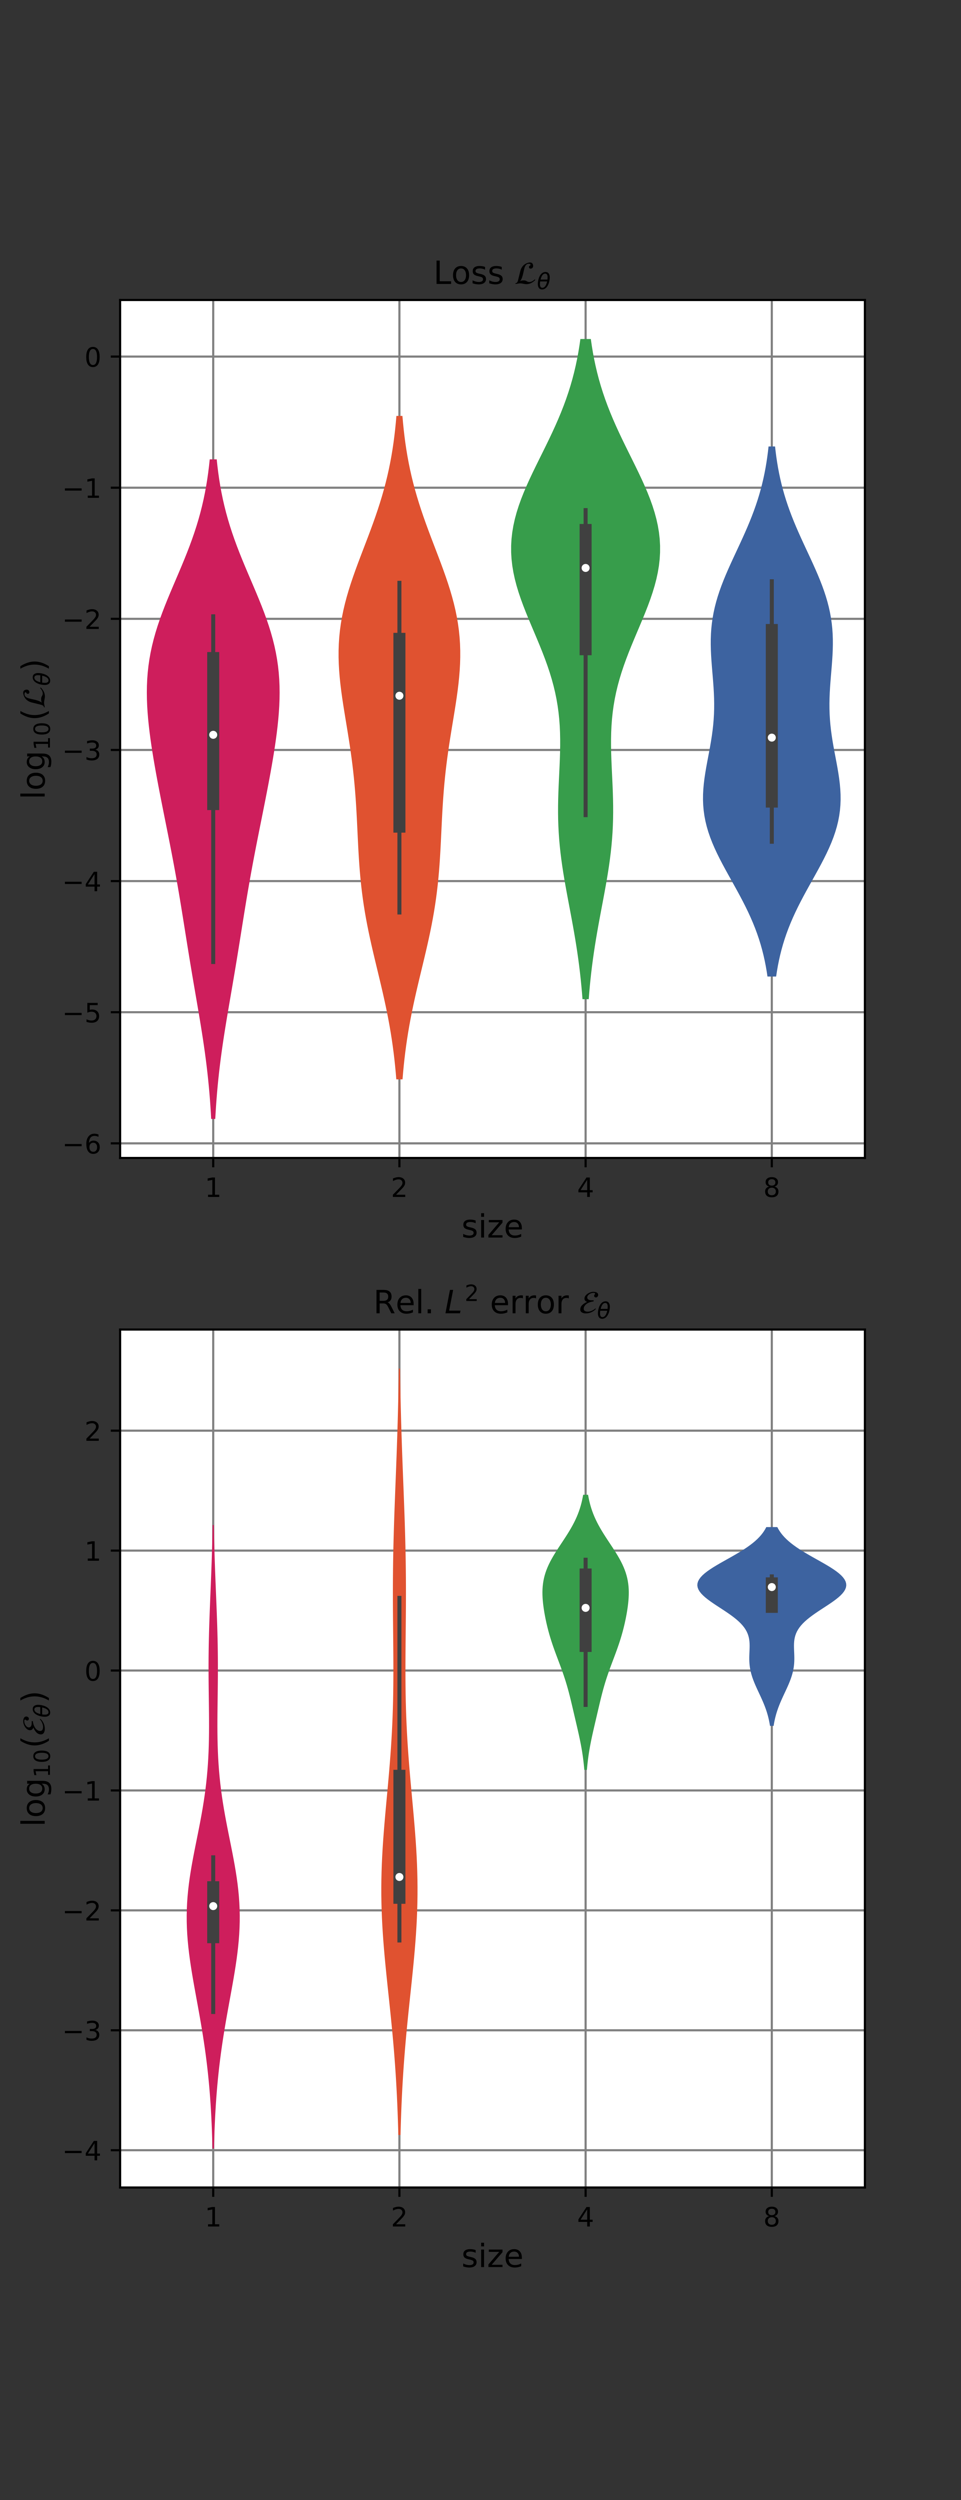 <?xml version="1.0" encoding="utf-8" standalone="no"?>
<!DOCTYPE svg PUBLIC "-//W3C//DTD SVG 1.1//EN"
  "http://www.w3.org/Graphics/SVG/1.1/DTD/svg11.dtd">
<!-- Created with matplotlib (https://matplotlib.org/) -->
<svg height="936pt" version="1.1" viewBox="0 0 360 936" width="360pt" xmlns="http://www.w3.org/2000/svg" xmlns:xlink="http://www.w3.org/1999/xlink">
 <rect x="0" y="0" width="360" height="936" fill="#333333" stroke="none"/>
 <defs>
  <style type="text/css">*{stroke-linecap:butt;stroke-linejoin:round;}</style>
 </defs>
 <g id="figure_1">
  <g id="patch_1">
   <path d="M 0 936 
L 360 936 
L 360 0 
L 0 0 
z
" style="fill:none;"/>
  </g>
  <g id="axes_1">
   <g id="patch_2">
    <path d="M 45 433.538 
L 324 433.538 
L 324 112.32 
L 45 112.32 
z
" style="fill:#ffffff;"/>
   </g>
   <g id="matplotlib.axis_1">
    <g id="xtick_1">
     <g id="line2d_1">
      <path clip-path="url(#p4f8d66cb8a)" d="M 79.875 433.538 
L 79.875 112.32 
" style="fill:none;stroke:#808080;stroke-linecap:square;stroke-width:0.8;"/>
     </g>
     <g id="line2d_2">
      <defs>
       <path d="M 0 0 
L 0 3.5 
" id="m64f6b4a2fc" style="stroke:#000000;stroke-width:0.8;"/>
      </defs>
      <g>
       <use style="stroke:#000000;stroke-width:0.8;" x="79.875" xlink:href="#m64f6b4a2fc" y="433.538"/>
      </g>
     </g>
     <g id="text_1">
      <!-- 1 -->
      <g transform="translate(76.694 448.137)scale(0.1 -0.1)">
       <defs>
        <path d="M 12.406 8.297 
L 28.516 8.297 
L 28.516 63.922 
L 10.984 60.406 
L 10.984 69.391 
L 28.422 72.906 
L 38.281 72.906 
L 38.281 8.297 
L 54.391 8.297 
L 54.391 0 
L 12.406 0 
z
" id="DejaVuSans-49"/>
       </defs>
       <use xlink:href="#DejaVuSans-49"/>
      </g>
     </g>
    </g>
    <g id="xtick_2">
     <g id="line2d_3">
      <path clip-path="url(#p4f8d66cb8a)" d="M 149.625 433.538 
L 149.625 112.32 
" style="fill:none;stroke:#808080;stroke-linecap:square;stroke-width:0.8;"/>
     </g>
     <g id="line2d_4">
      <g>
       <use style="stroke:#000000;stroke-width:0.8;" x="149.625" xlink:href="#m64f6b4a2fc" y="433.538"/>
      </g>
     </g>
     <g id="text_2">
      <!-- 2 -->
      <g transform="translate(146.444 448.137)scale(0.1 -0.1)">
       <defs>
        <path d="M 19.188 8.297 
L 53.609 8.297 
L 53.609 0 
L 7.328 0 
L 7.328 8.297 
Q 12.938 14.109 22.625 23.891 
Q 32.328 33.688 34.812 36.531 
Q 39.547 41.844 41.422 45.531 
Q 43.312 49.219 43.312 52.781 
Q 43.312 58.594 39.234 62.25 
Q 35.156 65.922 28.609 65.922 
Q 23.969 65.922 18.812 64.312 
Q 13.672 62.703 7.812 59.422 
L 7.812 69.391 
Q 13.766 71.781 18.938 73 
Q 24.125 74.219 28.422 74.219 
Q 39.75 74.219 46.484 68.547 
Q 53.219 62.891 53.219 53.422 
Q 53.219 48.922 51.531 44.891 
Q 49.859 40.875 45.406 35.406 
Q 44.188 33.984 37.641 27.219 
Q 31.109 20.453 19.188 8.297 
z
" id="DejaVuSans-50"/>
       </defs>
       <use xlink:href="#DejaVuSans-50"/>
      </g>
     </g>
    </g>
    <g id="xtick_3">
     <g id="line2d_5">
      <path clip-path="url(#p4f8d66cb8a)" d="M 219.375 433.538 
L 219.375 112.32 
" style="fill:none;stroke:#808080;stroke-linecap:square;stroke-width:0.8;"/>
     </g>
     <g id="line2d_6">
      <g>
       <use style="stroke:#000000;stroke-width:0.8;" x="219.375" xlink:href="#m64f6b4a2fc" y="433.538"/>
      </g>
     </g>
     <g id="text_3">
      <!-- 4 -->
      <g transform="translate(216.194 448.137)scale(0.1 -0.1)">
       <defs>
        <path d="M 37.797 64.312 
L 12.891 25.391 
L 37.797 25.391 
z
M 35.203 72.906 
L 47.609 72.906 
L 47.609 25.391 
L 58.016 25.391 
L 58.016 17.188 
L 47.609 17.188 
L 47.609 0 
L 37.797 0 
L 37.797 17.188 
L 4.891 17.188 
L 4.891 26.703 
z
" id="DejaVuSans-52"/>
       </defs>
       <use xlink:href="#DejaVuSans-52"/>
      </g>
     </g>
    </g>
    <g id="xtick_4">
     <g id="line2d_7">
      <path clip-path="url(#p4f8d66cb8a)" d="M 289.125 433.538 
L 289.125 112.32 
" style="fill:none;stroke:#808080;stroke-linecap:square;stroke-width:0.8;"/>
     </g>
     <g id="line2d_8">
      <g>
       <use style="stroke:#000000;stroke-width:0.8;" x="289.125" xlink:href="#m64f6b4a2fc" y="433.538"/>
      </g>
     </g>
     <g id="text_4">
      <!-- 8 -->
      <g transform="translate(285.944 448.137)scale(0.1 -0.1)">
       <defs>
        <path d="M 31.781 34.625 
Q 24.75 34.625 20.719 30.859 
Q 16.703 27.094 16.703 20.516 
Q 16.703 13.922 20.719 10.156 
Q 24.75 6.391 31.781 6.391 
Q 38.812 6.391 42.859 10.172 
Q 46.922 13.969 46.922 20.516 
Q 46.922 27.094 42.891 30.859 
Q 38.875 34.625 31.781 34.625 
z
M 21.922 38.812 
Q 15.578 40.375 12.031 44.719 
Q 8.5 49.078 8.5 55.328 
Q 8.5 64.062 14.719 69.141 
Q 20.953 74.219 31.781 74.219 
Q 42.672 74.219 48.875 69.141 
Q 55.078 64.062 55.078 55.328 
Q 55.078 49.078 51.531 44.719 
Q 48 40.375 41.703 38.812 
Q 48.828 37.156 52.797 32.312 
Q 56.781 27.484 56.781 20.516 
Q 56.781 9.906 50.312 4.234 
Q 43.844 -1.422 31.781 -1.422 
Q 19.734 -1.422 13.25 4.234 
Q 6.781 9.906 6.781 20.516 
Q 6.781 27.484 10.781 32.312 
Q 14.797 37.156 21.922 38.812 
z
M 18.312 54.391 
Q 18.312 48.734 21.844 45.562 
Q 25.391 42.391 31.781 42.391 
Q 38.141 42.391 41.719 45.562 
Q 45.312 48.734 45.312 54.391 
Q 45.312 60.062 41.719 63.234 
Q 38.141 66.406 31.781 66.406 
Q 25.391 66.406 21.844 63.234 
Q 18.312 60.062 18.312 54.391 
z
" id="DejaVuSans-56"/>
       </defs>
       <use xlink:href="#DejaVuSans-56"/>
      </g>
     </g>
    </g>
    <g id="text_5">
     <!-- size -->
     <g transform="translate(172.867 463.334)scale(0.12 -0.12)">
      <defs>
       <path d="M 44.281 53.078 
L 44.281 44.578 
Q 40.484 46.531 36.375 47.5 
Q 32.281 48.484 27.875 48.484 
Q 21.188 48.484 17.844 46.438 
Q 14.5 44.391 14.5 40.281 
Q 14.5 37.156 16.891 35.375 
Q 19.281 33.594 26.516 31.984 
L 29.594 31.297 
Q 39.156 29.25 43.188 25.516 
Q 47.219 21.781 47.219 15.094 
Q 47.219 7.469 41.188 3.016 
Q 35.156 -1.422 24.609 -1.422 
Q 20.219 -1.422 15.453 -0.562 
Q 10.688 0.297 5.422 2 
L 5.422 11.281 
Q 10.406 8.688 15.234 7.391 
Q 20.062 6.109 24.812 6.109 
Q 31.156 6.109 34.562 8.281 
Q 37.984 10.453 37.984 14.406 
Q 37.984 18.062 35.516 20.016 
Q 33.062 21.969 24.703 23.781 
L 21.578 24.516 
Q 13.234 26.266 9.516 29.906 
Q 5.812 33.547 5.812 39.891 
Q 5.812 47.609 11.281 51.797 
Q 16.75 56 26.812 56 
Q 31.781 56 36.172 55.266 
Q 40.578 54.547 44.281 53.078 
z
" id="DejaVuSans-115"/>
       <path d="M 9.422 54.688 
L 18.406 54.688 
L 18.406 0 
L 9.422 0 
z
M 9.422 75.984 
L 18.406 75.984 
L 18.406 64.594 
L 9.422 64.594 
z
" id="DejaVuSans-105"/>
       <path d="M 5.516 54.688 
L 48.188 54.688 
L 48.188 46.484 
L 14.406 7.172 
L 48.188 7.172 
L 48.188 0 
L 4.297 0 
L 4.297 8.203 
L 38.094 47.516 
L 5.516 47.516 
z
" id="DejaVuSans-122"/>
       <path d="M 56.203 29.594 
L 56.203 25.203 
L 14.891 25.203 
Q 15.484 15.922 20.484 11.062 
Q 25.484 6.203 34.422 6.203 
Q 39.594 6.203 44.453 7.469 
Q 49.312 8.734 54.109 11.281 
L 54.109 2.781 
Q 49.266 0.734 44.188 -0.344 
Q 39.109 -1.422 33.891 -1.422 
Q 20.797 -1.422 13.156 6.188 
Q 5.516 13.812 5.516 26.812 
Q 5.516 40.234 12.766 48.109 
Q 20.016 56 32.328 56 
Q 43.359 56 49.781 48.891 
Q 56.203 41.797 56.203 29.594 
z
M 47.219 32.234 
Q 47.125 39.594 43.094 43.984 
Q 39.062 48.391 32.422 48.391 
Q 24.906 48.391 20.391 44.141 
Q 15.875 39.891 15.188 32.172 
z
" id="DejaVuSans-101"/>
      </defs>
      <use xlink:href="#DejaVuSans-115"/>
      <use x="52.1" xlink:href="#DejaVuSans-105"/>
      <use x="79.883" xlink:href="#DejaVuSans-122"/>
      <use x="132.373" xlink:href="#DejaVuSans-101"/>
     </g>
    </g>
   </g>
   <g id="matplotlib.axis_2">
    <g id="ytick_1">
     <g id="line2d_9">
      <path clip-path="url(#p4f8d66cb8a)" d="M 45 428.072 
L 324 428.072 
" style="fill:none;stroke:#808080;stroke-linecap:square;stroke-width:0.8;"/>
     </g>
     <g id="line2d_10">
      <defs>
       <path d="M 0 0 
L -3.5 0 
" id="m83a22b3bf6" style="stroke:#000000;stroke-width:0.8;"/>
      </defs>
      <g>
       <use style="stroke:#000000;stroke-width:0.8;" x="45" xlink:href="#m83a22b3bf6" y="428.072"/>
      </g>
     </g>
     <g id="text_6">
      <!-- −6 -->
      <g transform="translate(23.258 431.871)scale(0.1 -0.1)">
       <defs>
        <path d="M 10.594 35.5 
L 73.188 35.5 
L 73.188 27.203 
L 10.594 27.203 
z
" id="DejaVuSans-8722"/>
        <path d="M 33.016 40.375 
Q 26.375 40.375 22.484 35.828 
Q 18.609 31.297 18.609 23.391 
Q 18.609 15.531 22.484 10.953 
Q 26.375 6.391 33.016 6.391 
Q 39.656 6.391 43.531 10.953 
Q 47.406 15.531 47.406 23.391 
Q 47.406 31.297 43.531 35.828 
Q 39.656 40.375 33.016 40.375 
z
M 52.594 71.297 
L 52.594 62.312 
Q 48.875 64.062 45.094 64.984 
Q 41.312 65.922 37.594 65.922 
Q 27.828 65.922 22.672 59.328 
Q 17.531 52.734 16.797 39.406 
Q 19.672 43.656 24.016 45.922 
Q 28.375 48.188 33.594 48.188 
Q 44.578 48.188 50.953 41.516 
Q 57.328 34.859 57.328 23.391 
Q 57.328 12.156 50.688 5.359 
Q 44.047 -1.422 33.016 -1.422 
Q 20.359 -1.422 13.672 8.266 
Q 6.984 17.969 6.984 36.375 
Q 6.984 53.656 15.188 63.938 
Q 23.391 74.219 37.203 74.219 
Q 40.922 74.219 44.703 73.484 
Q 48.484 72.75 52.594 71.297 
z
" id="DejaVuSans-54"/>
       </defs>
       <use xlink:href="#DejaVuSans-8722"/>
       <use x="83.789" xlink:href="#DejaVuSans-54"/>
      </g>
     </g>
    </g>
    <g id="ytick_2">
     <g id="line2d_11">
      <path clip-path="url(#p4f8d66cb8a)" d="M 45 378.977 
L 324 378.977 
" style="fill:none;stroke:#808080;stroke-linecap:square;stroke-width:0.8;"/>
     </g>
     <g id="line2d_12">
      <g>
       <use style="stroke:#000000;stroke-width:0.8;" x="45" xlink:href="#m83a22b3bf6" y="378.977"/>
      </g>
     </g>
     <g id="text_7">
      <!-- −5 -->
      <g transform="translate(23.258 382.776)scale(0.1 -0.1)">
       <defs>
        <path d="M 10.797 72.906 
L 49.516 72.906 
L 49.516 64.594 
L 19.828 64.594 
L 19.828 46.734 
Q 21.969 47.469 24.109 47.828 
Q 26.266 48.188 28.422 48.188 
Q 40.625 48.188 47.75 41.5 
Q 54.891 34.812 54.891 23.391 
Q 54.891 11.625 47.562 5.094 
Q 40.234 -1.422 26.906 -1.422 
Q 22.312 -1.422 17.547 -0.641 
Q 12.797 0.141 7.719 1.703 
L 7.719 11.625 
Q 12.109 9.234 16.797 8.062 
Q 21.484 6.891 26.703 6.891 
Q 35.156 6.891 40.078 11.328 
Q 45.016 15.766 45.016 23.391 
Q 45.016 31 40.078 35.438 
Q 35.156 39.891 26.703 39.891 
Q 22.75 39.891 18.812 39.016 
Q 14.891 38.141 10.797 36.281 
z
" id="DejaVuSans-53"/>
       </defs>
       <use xlink:href="#DejaVuSans-8722"/>
       <use x="83.789" xlink:href="#DejaVuSans-53"/>
      </g>
     </g>
    </g>
    <g id="ytick_3">
     <g id="line2d_13">
      <path clip-path="url(#p4f8d66cb8a)" d="M 45 329.881 
L 324 329.881 
" style="fill:none;stroke:#808080;stroke-linecap:square;stroke-width:0.8;"/>
     </g>
     <g id="line2d_14">
      <g>
       <use style="stroke:#000000;stroke-width:0.8;" x="45" xlink:href="#m83a22b3bf6" y="329.881"/>
      </g>
     </g>
     <g id="text_8">
      <!-- −4 -->
      <g transform="translate(23.258 333.681)scale(0.1 -0.1)">
       <use xlink:href="#DejaVuSans-8722"/>
       <use x="83.789" xlink:href="#DejaVuSans-52"/>
      </g>
     </g>
    </g>
    <g id="ytick_4">
     <g id="line2d_15">
      <path clip-path="url(#p4f8d66cb8a)" d="M 45 280.786 
L 324 280.786 
" style="fill:none;stroke:#808080;stroke-linecap:square;stroke-width:0.8;"/>
     </g>
     <g id="line2d_16">
      <g>
       <use style="stroke:#000000;stroke-width:0.8;" x="45" xlink:href="#m83a22b3bf6" y="280.786"/>
      </g>
     </g>
     <g id="text_9">
      <!-- −3 -->
      <g transform="translate(23.258 284.585)scale(0.1 -0.1)">
       <defs>
        <path d="M 40.578 39.312 
Q 47.656 37.797 51.625 33 
Q 55.609 28.219 55.609 21.188 
Q 55.609 10.406 48.188 4.484 
Q 40.766 -1.422 27.094 -1.422 
Q 22.516 -1.422 17.656 -0.516 
Q 12.797 0.391 7.625 2.203 
L 7.625 11.719 
Q 11.719 9.328 16.594 8.109 
Q 21.484 6.891 26.812 6.891 
Q 36.078 6.891 40.938 10.547 
Q 45.797 14.203 45.797 21.188 
Q 45.797 27.641 41.281 31.266 
Q 36.766 34.906 28.719 34.906 
L 20.219 34.906 
L 20.219 43.016 
L 29.109 43.016 
Q 36.375 43.016 40.234 45.922 
Q 44.094 48.828 44.094 54.297 
Q 44.094 59.906 40.109 62.906 
Q 36.141 65.922 28.719 65.922 
Q 24.656 65.922 20.016 65.031 
Q 15.375 64.156 9.812 62.312 
L 9.812 71.094 
Q 15.438 72.656 20.344 73.438 
Q 25.25 74.219 29.594 74.219 
Q 40.828 74.219 47.359 69.109 
Q 53.906 64.016 53.906 55.328 
Q 53.906 49.266 50.438 45.094 
Q 46.969 40.922 40.578 39.312 
z
" id="DejaVuSans-51"/>
       </defs>
       <use xlink:href="#DejaVuSans-8722"/>
       <use x="83.789" xlink:href="#DejaVuSans-51"/>
      </g>
     </g>
    </g>
    <g id="ytick_5">
     <g id="line2d_17">
      <path clip-path="url(#p4f8d66cb8a)" d="M 45 231.691 
L 324 231.691 
" style="fill:none;stroke:#808080;stroke-linecap:square;stroke-width:0.8;"/>
     </g>
     <g id="line2d_18">
      <g>
       <use style="stroke:#000000;stroke-width:0.8;" x="45" xlink:href="#m83a22b3bf6" y="231.691"/>
      </g>
     </g>
     <g id="text_10">
      <!-- −2 -->
      <g transform="translate(23.258 235.49)scale(0.1 -0.1)">
       <use xlink:href="#DejaVuSans-8722"/>
       <use x="83.789" xlink:href="#DejaVuSans-50"/>
      </g>
     </g>
    </g>
    <g id="ytick_6">
     <g id="line2d_19">
      <path clip-path="url(#p4f8d66cb8a)" d="M 45 182.596 
L 324 182.596 
" style="fill:none;stroke:#808080;stroke-linecap:square;stroke-width:0.8;"/>
     </g>
     <g id="line2d_20">
      <g>
       <use style="stroke:#000000;stroke-width:0.8;" x="45" xlink:href="#m83a22b3bf6" y="182.596"/>
      </g>
     </g>
     <g id="text_11">
      <!-- −1 -->
      <g transform="translate(23.258 186.395)scale(0.1 -0.1)">
       <use xlink:href="#DejaVuSans-8722"/>
       <use x="83.789" xlink:href="#DejaVuSans-49"/>
      </g>
     </g>
    </g>
    <g id="ytick_7">
     <g id="line2d_21">
      <path clip-path="url(#p4f8d66cb8a)" d="M 45 133.5 
L 324 133.5 
" style="fill:none;stroke:#808080;stroke-linecap:square;stroke-width:0.8;"/>
     </g>
     <g id="line2d_22">
      <g>
       <use style="stroke:#000000;stroke-width:0.8;" x="45" xlink:href="#m83a22b3bf6" y="133.5"/>
      </g>
     </g>
     <g id="text_12">
      <!-- 0 -->
      <g transform="translate(31.637 137.3)scale(0.1 -0.1)">
       <defs>
        <path d="M 31.781 66.406 
Q 24.172 66.406 20.328 58.906 
Q 16.5 51.422 16.5 36.375 
Q 16.5 21.391 20.328 13.891 
Q 24.172 6.391 31.781 6.391 
Q 39.453 6.391 43.281 13.891 
Q 47.125 21.391 47.125 36.375 
Q 47.125 51.422 43.281 58.906 
Q 39.453 66.406 31.781 66.406 
z
M 31.781 74.219 
Q 44.047 74.219 50.516 64.516 
Q 56.984 54.828 56.984 36.375 
Q 56.984 17.969 50.516 8.266 
Q 44.047 -1.422 31.781 -1.422 
Q 19.531 -1.422 13.062 8.266 
Q 6.594 17.969 6.594 36.375 
Q 6.594 54.828 13.062 64.516 
Q 19.531 74.219 31.781 74.219 
z
" id="DejaVuSans-48"/>
       </defs>
       <use xlink:href="#DejaVuSans-48"/>
      </g>
     </g>
    </g>
    <g id="text_13">
     <!-- $\log_{10}(\mathcal{L}_\theta)$ -->
     <g transform="translate(16.738 299.329)rotate(-90)scale(0.12 -0.12)">
      <defs>
       <path d="M 9.422 75.984 
L 18.406 75.984 
L 18.406 0 
L 9.422 0 
z
" id="DejaVuSans-108"/>
       <path d="M 30.609 48.391 
Q 23.391 48.391 19.188 42.75 
Q 14.984 37.109 14.984 27.297 
Q 14.984 17.484 19.156 11.844 
Q 23.344 6.203 30.609 6.203 
Q 37.797 6.203 41.984 11.859 
Q 46.188 17.531 46.188 27.297 
Q 46.188 37.016 41.984 42.703 
Q 37.797 48.391 30.609 48.391 
z
M 30.609 56 
Q 42.328 56 49.016 48.375 
Q 55.719 40.766 55.719 27.297 
Q 55.719 13.875 49.016 6.219 
Q 42.328 -1.422 30.609 -1.422 
Q 18.844 -1.422 12.172 6.219 
Q 5.516 13.875 5.516 27.297 
Q 5.516 40.766 12.172 48.375 
Q 18.844 56 30.609 56 
z
" id="DejaVuSans-111"/>
       <path d="M 45.406 27.984 
Q 45.406 37.75 41.375 43.109 
Q 37.359 48.484 30.078 48.484 
Q 22.859 48.484 18.828 43.109 
Q 14.797 37.75 14.797 27.984 
Q 14.797 18.266 18.828 12.891 
Q 22.859 7.516 30.078 7.516 
Q 37.359 7.516 41.375 12.891 
Q 45.406 18.266 45.406 27.984 
z
M 54.391 6.781 
Q 54.391 -7.172 48.188 -13.984 
Q 42 -20.797 29.203 -20.797 
Q 24.469 -20.797 20.266 -20.094 
Q 16.062 -19.391 12.109 -17.922 
L 12.109 -9.188 
Q 16.062 -11.328 19.922 -12.344 
Q 23.781 -13.375 27.781 -13.375 
Q 36.625 -13.375 41.016 -8.766 
Q 45.406 -4.156 45.406 5.172 
L 45.406 9.625 
Q 42.625 4.781 38.281 2.391 
Q 33.938 0 27.875 0 
Q 17.828 0 11.672 7.656 
Q 5.516 15.328 5.516 27.984 
Q 5.516 40.672 11.672 48.328 
Q 17.828 56 27.875 56 
Q 33.938 56 38.281 53.609 
Q 42.625 51.219 45.406 46.391 
L 45.406 54.688 
L 54.391 54.688 
z
" id="DejaVuSans-103"/>
       <path d="M 31 75.875 
Q 24.469 64.656 21.281 53.656 
Q 18.109 42.672 18.109 31.391 
Q 18.109 20.125 21.312 9.062 
Q 24.516 -2 31 -13.188 
L 23.188 -13.188 
Q 15.875 -1.703 12.234 9.375 
Q 8.594 20.453 8.594 31.391 
Q 8.594 42.281 12.203 53.312 
Q 15.828 64.359 23.188 75.875 
z
" id="DejaVuSans-40"/>
       <path d="M 63.594 14.297 
L 65.297 12.5 
Q 52.297 -0.703 37.703 -0.703 
Q 33.703 -0.703 28.906 0.406 
Q 21.797 1.906 17.906 1.906 
Q 15.703 1.906 10.5 0.953 
Q 5.297 0 3 0 
L 3.594 2.406 
Q 9.094 2.406 11.406 11.703 
L 18.406 40.094 
Q 20.094 47 23.688 52.391 
Q 27.297 57.797 31.641 60.844 
Q 36 63.906 40.391 65.453 
Q 44.797 67 48.797 67 
Q 53.797 67 56.141 63.797 
Q 58.5 60.594 58.5 56 
Q 58.5 52.297 56.141 50 
Q 53.797 47.703 50.406 47.703 
Q 48.203 47.703 46.797 49.203 
Q 45.406 50.703 45.406 52.797 
Q 45.406 54.406 46.203 55.5 
Q 47 56.594 47.891 56.938 
Q 48.797 57.297 49.594 57.891 
Q 50.406 58.5 50.406 59.203 
Q 50.406 63 44.594 63 
Q 39.406 63 36.094 59.141 
Q 32.797 55.297 31.094 48.938 
Q 29.406 42.594 28.047 35.688 
Q 26.703 28.797 24.203 21.297 
Q 21.703 13.797 18.094 9.203 
L 18.094 8.797 
Q 21.297 11 29.5 11 
Q 34.797 11 38.438 8.5 
Q 42.094 6 46.297 6 
Q 54.797 6 63.594 14.297 
z
" id="STIXNonUnicode-Italic-57912"/>
       <path d="M 45.516 34.672 
L 14.453 34.672 
Q 12.359 20.062 14.5 13.875 
Q 17.188 6.25 24.469 6.25 
Q 31.781 6.25 37.359 13.922 
Q 42.234 20.656 45.516 34.672 
z
M 47.016 42.969 
Q 48.344 56.844 46.625 61.719 
Q 43.953 69.438 36.766 69.438 
Q 29.297 69.438 23.828 61.812 
Q 19.531 55.672 16.156 42.969 
z
M 38.188 76.766 
Q 49.906 76.766 54.594 66.406 
Q 59.281 56.109 55.719 37.844 
Q 52.203 19.625 43.453 9.281 
Q 34.766 -1.125 23.047 -1.125 
Q 11.281 -1.125 6.641 9.281 
Q 2 19.625 5.516 37.844 
Q 9.078 56.109 17.719 66.406 
Q 26.422 76.766 38.188 76.766 
z
" id="DejaVuSans-Oblique-952"/>
       <path d="M 8.016 75.875 
L 15.828 75.875 
Q 23.141 64.359 26.781 53.312 
Q 30.422 42.281 30.422 31.391 
Q 30.422 20.453 26.781 9.375 
Q 23.141 -1.703 15.828 -13.188 
L 8.016 -13.188 
Q 14.5 -2 17.703 9.062 
Q 20.906 20.125 20.906 31.391 
Q 20.906 42.672 17.703 53.656 
Q 14.5 64.656 8.016 75.875 
z
" id="DejaVuSans-41"/>
      </defs>
      <use transform="translate(0 0.016)" xlink:href="#DejaVuSans-108"/>
      <use transform="translate(27.783 0.016)" xlink:href="#DejaVuSans-111"/>
      <use transform="translate(88.965 0.016)" xlink:href="#DejaVuSans-103"/>
      <use transform="translate(153.398 -16.391)scale(0.7)" xlink:href="#DejaVuSans-49"/>
      <use transform="translate(197.935 -16.391)scale(0.7)" xlink:href="#DejaVuSans-48"/>
      <use transform="translate(245.205 0.016)" xlink:href="#DejaVuSans-40"/>
      <use transform="translate(284.219 0.016)" xlink:href="#STIXNonUnicode-Italic-57912"/>
      <use transform="translate(354.476 -16.391)scale(0.7)" xlink:href="#DejaVuSans-Oblique-952"/>
      <use transform="translate(400.037 0.016)" xlink:href="#DejaVuSans-41"/>
     </g>
    </g>
   </g>
   <g id="PolyCollection_1">
    <defs>
     <path d="M 80.639 -517.063 
L 79.111 -517.063 
L 78.969 -519.557 
L 78.807 -522.052 
L 78.626 -524.546 
L 78.423 -527.041 
L 78.197 -529.535 
L 77.95 -532.03 
L 77.68 -534.524 
L 77.387 -537.019 
L 77.074 -539.513 
L 76.739 -542.008 
L 76.386 -544.502 
L 76.015 -546.997 
L 75.628 -549.491 
L 75.229 -551.986 
L 74.819 -554.48 
L 74.4 -556.975 
L 73.976 -559.469 
L 73.548 -561.964 
L 73.12 -564.458 
L 72.692 -566.953 
L 72.267 -569.447 
L 71.846 -571.941 
L 71.429 -574.436 
L 71.017 -576.93 
L 70.61 -579.425 
L 70.206 -581.919 
L 69.806 -584.414 
L 69.408 -586.908 
L 69.011 -589.403 
L 68.612 -591.897 
L 68.21 -594.392 
L 67.804 -596.886 
L 67.391 -599.381 
L 66.971 -601.875 
L 66.542 -604.37 
L 66.104 -606.864 
L 65.655 -609.359 
L 65.197 -611.853 
L 64.729 -614.348 
L 64.253 -616.842 
L 63.768 -619.337 
L 63.278 -621.831 
L 62.782 -624.326 
L 62.283 -626.82 
L 61.783 -629.315 
L 61.284 -631.809 
L 60.787 -634.304 
L 60.293 -636.798 
L 59.806 -639.293 
L 59.327 -641.787 
L 58.858 -644.282 
L 58.4 -646.776 
L 57.957 -649.271 
L 57.529 -651.765 
L 57.121 -654.26 
L 56.735 -656.754 
L 56.376 -659.249 
L 56.047 -661.743 
L 55.752 -664.238 
L 55.498 -666.732 
L 55.29 -669.227 
L 55.134 -671.721 
L 55.035 -674.216 
L 55.001 -676.71 
L 55.036 -679.205 
L 55.146 -681.699 
L 55.336 -684.194 
L 55.609 -686.688 
L 55.967 -689.183 
L 56.413 -691.677 
L 56.946 -694.172 
L 57.564 -696.666 
L 58.263 -699.161 
L 59.038 -701.655 
L 59.884 -704.15 
L 60.791 -706.644 
L 61.751 -709.139 
L 62.754 -711.633 
L 63.789 -714.128 
L 64.846 -716.622 
L 65.911 -719.117 
L 66.976 -721.611 
L 68.029 -724.106 
L 69.06 -726.6 
L 70.06 -729.095 
L 71.021 -731.589 
L 71.937 -734.084 
L 72.801 -736.578 
L 73.611 -739.073 
L 74.363 -741.567 
L 75.055 -744.062 
L 75.686 -746.556 
L 76.258 -749.05 
L 76.772 -751.545 
L 77.23 -754.039 
L 77.635 -756.534 
L 77.99 -759.028 
L 78.3 -761.523 
L 78.567 -764.017 
L 81.183 -764.017 
L 81.183 -764.017 
L 81.45 -761.523 
L 81.76 -759.028 
L 82.115 -756.534 
L 82.52 -754.039 
L 82.978 -751.545 
L 83.492 -749.05 
L 84.064 -746.556 
L 84.695 -744.062 
L 85.387 -741.567 
L 86.139 -739.073 
L 86.949 -736.578 
L 87.813 -734.084 
L 88.729 -731.589 
L 89.69 -729.095 
L 90.69 -726.6 
L 91.721 -724.106 
L 92.774 -721.611 
L 93.839 -719.117 
L 94.904 -716.622 
L 95.961 -714.128 
L 96.996 -711.633 
L 97.999 -709.139 
L 98.959 -706.644 
L 99.866 -704.15 
L 100.712 -701.655 
L 101.487 -699.161 
L 102.186 -696.666 
L 102.804 -694.172 
L 103.337 -691.677 
L 103.783 -689.183 
L 104.141 -686.688 
L 104.414 -684.194 
L 104.604 -681.699 
L 104.714 -679.205 
L 104.749 -676.71 
L 104.715 -674.216 
L 104.616 -671.721 
L 104.46 -669.227 
L 104.252 -666.732 
L 103.998 -664.238 
L 103.703 -661.743 
L 103.374 -659.249 
L 103.015 -656.754 
L 102.629 -654.26 
L 102.221 -651.765 
L 101.793 -649.271 
L 101.35 -646.776 
L 100.892 -644.282 
L 100.423 -641.787 
L 99.944 -639.293 
L 99.457 -636.798 
L 98.963 -634.304 
L 98.466 -631.809 
L 97.967 -629.315 
L 97.467 -626.82 
L 96.968 -624.326 
L 96.472 -621.831 
L 95.982 -619.337 
L 95.497 -616.842 
L 95.021 -614.348 
L 94.553 -611.853 
L 94.095 -609.359 
L 93.646 -606.864 
L 93.208 -604.37 
L 92.779 -601.875 
L 92.359 -599.381 
L 91.946 -596.886 
L 91.54 -594.392 
L 91.138 -591.897 
L 90.739 -589.403 
L 90.342 -586.908 
L 89.944 -584.414 
L 89.544 -581.919 
L 89.14 -579.425 
L 88.733 -576.93 
L 88.321 -574.436 
L 87.904 -571.941 
L 87.483 -569.447 
L 87.058 -566.953 
L 86.63 -564.458 
L 86.202 -561.964 
L 85.774 -559.469 
L 85.35 -556.975 
L 84.931 -554.48 
L 84.521 -551.986 
L 84.122 -549.491 
L 83.735 -546.997 
L 83.364 -544.502 
L 83.011 -542.008 
L 82.676 -539.513 
L 82.363 -537.019 
L 82.07 -534.524 
L 81.8 -532.03 
L 81.553 -529.535 
L 81.327 -527.041 
L 81.124 -524.546 
L 80.943 -522.052 
L 80.781 -519.557 
L 80.639 -517.063 
z
" id="m80431e3b36"/>
    </defs>
    <g clip-path="url(#p4f8d66cb8a)">
     <use style="fill:#ce1e5c;" x="0" xlink:href="#m80431e3b36" y="936"/>
    </g>
   </g>
   <g id="PolyCollection_2">
    <defs>
     <path d="M 150.79 -531.885 
L 148.46 -531.885 
L 148.25 -534.394 
L 148.012 -536.903 
L 147.744 -539.412 
L 147.445 -541.921 
L 147.114 -544.43 
L 146.75 -546.939 
L 146.353 -549.448 
L 145.923 -551.957 
L 145.461 -554.466 
L 144.97 -556.975 
L 144.45 -559.484 
L 143.906 -561.993 
L 143.34 -564.502 
L 142.757 -567.011 
L 142.162 -569.52 
L 141.559 -572.029 
L 140.954 -574.538 
L 140.352 -577.047 
L 139.76 -579.556 
L 139.181 -582.065 
L 138.623 -584.574 
L 138.088 -587.083 
L 137.582 -589.592 
L 137.108 -592.101 
L 136.669 -594.61 
L 136.266 -597.119 
L 135.901 -599.628 
L 135.573 -602.137 
L 135.282 -604.646 
L 135.026 -607.155 
L 134.802 -609.664 
L 134.607 -612.173 
L 134.437 -614.682 
L 134.287 -617.191 
L 134.153 -619.7 
L 134.029 -622.209 
L 133.91 -624.718 
L 133.79 -627.227 
L 133.666 -629.736 
L 133.531 -632.245 
L 133.381 -634.754 
L 133.213 -637.263 
L 133.023 -639.772 
L 132.809 -642.281 
L 132.567 -644.79 
L 132.299 -647.299 
L 132.002 -649.808 
L 131.679 -652.317 
L 131.33 -654.826 
L 130.96 -657.335 
L 130.57 -659.844 
L 130.167 -662.353 
L 129.755 -664.862 
L 129.341 -667.371 
L 128.932 -669.88 
L 128.536 -672.389 
L 128.161 -674.898 
L 127.816 -677.407 
L 127.51 -679.916 
L 127.25 -682.425 
L 127.046 -684.934 
L 126.904 -687.443 
L 126.832 -689.952 
L 126.836 -692.462 
L 126.921 -694.971 
L 127.09 -697.48 
L 127.345 -699.989 
L 127.687 -702.498 
L 128.116 -705.007 
L 128.628 -707.516 
L 129.221 -710.025 
L 129.888 -712.534 
L 130.622 -715.043 
L 131.418 -717.552 
L 132.265 -720.061 
L 133.155 -722.57 
L 134.077 -725.079 
L 135.023 -727.588 
L 135.981 -730.097 
L 136.943 -732.606 
L 137.898 -735.115 
L 138.839 -737.624 
L 139.757 -740.133 
L 140.645 -742.642 
L 141.497 -745.151 
L 142.308 -747.66 
L 143.073 -750.169 
L 143.791 -752.678 
L 144.459 -755.187 
L 145.075 -757.696 
L 145.64 -760.205 
L 146.154 -762.714 
L 146.619 -765.223 
L 147.036 -767.732 
L 147.408 -770.241 
L 147.737 -772.75 
L 148.026 -775.259 
L 148.279 -777.768 
L 148.498 -780.277 
L 150.752 -780.277 
L 150.752 -780.277 
L 150.971 -777.768 
L 151.224 -775.259 
L 151.513 -772.75 
L 151.842 -770.241 
L 152.214 -767.732 
L 152.631 -765.223 
L 153.096 -762.714 
L 153.61 -760.205 
L 154.175 -757.696 
L 154.791 -755.187 
L 155.459 -752.678 
L 156.177 -750.169 
L 156.942 -747.66 
L 157.753 -745.151 
L 158.605 -742.642 
L 159.493 -740.133 
L 160.411 -737.624 
L 161.352 -735.115 
L 162.307 -732.606 
L 163.269 -730.097 
L 164.227 -727.588 
L 165.173 -725.079 
L 166.095 -722.57 
L 166.985 -720.061 
L 167.832 -717.552 
L 168.628 -715.043 
L 169.362 -712.534 
L 170.029 -710.025 
L 170.622 -707.516 
L 171.134 -705.007 
L 171.563 -702.498 
L 171.905 -699.989 
L 172.16 -697.48 
L 172.329 -694.971 
L 172.414 -692.462 
L 172.418 -689.952 
L 172.346 -687.443 
L 172.204 -684.934 
L 172 -682.425 
L 171.74 -679.916 
L 171.434 -677.407 
L 171.089 -674.898 
L 170.714 -672.389 
L 170.318 -669.88 
L 169.909 -667.371 
L 169.495 -664.862 
L 169.083 -662.353 
L 168.68 -659.844 
L 168.29 -657.335 
L 167.92 -654.826 
L 167.571 -652.317 
L 167.248 -649.808 
L 166.951 -647.299 
L 166.683 -644.79 
L 166.441 -642.281 
L 166.227 -639.772 
L 166.037 -637.263 
L 165.869 -634.754 
L 165.719 -632.245 
L 165.584 -629.736 
L 165.46 -627.227 
L 165.34 -624.718 
L 165.221 -622.209 
L 165.097 -619.7 
L 164.963 -617.191 
L 164.813 -614.682 
L 164.643 -612.173 
L 164.448 -609.664 
L 164.224 -607.155 
L 163.968 -604.646 
L 163.677 -602.137 
L 163.349 -599.628 
L 162.984 -597.119 
L 162.581 -594.61 
L 162.142 -592.101 
L 161.668 -589.592 
L 161.162 -587.083 
L 160.627 -584.574 
L 160.069 -582.065 
L 159.49 -579.556 
L 158.898 -577.047 
L 158.296 -574.538 
L 157.691 -572.029 
L 157.088 -569.52 
L 156.493 -567.011 
L 155.91 -564.502 
L 155.344 -561.993 
L 154.8 -559.484 
L 154.28 -556.975 
L 153.789 -554.466 
L 153.327 -551.957 
L 152.897 -549.448 
L 152.5 -546.939 
L 152.136 -544.43 
L 151.805 -541.921 
L 151.506 -539.412 
L 151.238 -536.903 
L 151 -534.394 
L 150.79 -531.885 
z
" id="m430a13c3b0"/>
    </defs>
    <g clip-path="url(#p4f8d66cb8a)">
     <use style="fill:#e05230;" x="0" xlink:href="#m430a13c3b0" y="936"/>
    </g>
   </g>
   <g id="PolyCollection_3">
    <defs>
     <path d="M 220.541 -561.903 
L 218.209 -561.903 
L 218.009 -564.4 
L 217.786 -566.897 
L 217.536 -569.393 
L 217.26 -571.89 
L 216.957 -574.387 
L 216.628 -576.884 
L 216.273 -579.38 
L 215.892 -581.877 
L 215.488 -584.374 
L 215.064 -586.87 
L 214.622 -589.367 
L 214.165 -591.864 
L 213.699 -594.361 
L 213.228 -596.857 
L 212.757 -599.354 
L 212.293 -601.851 
L 211.84 -604.348 
L 211.404 -606.844 
L 210.993 -609.341 
L 210.61 -611.838 
L 210.262 -614.334 
L 209.953 -616.831 
L 209.687 -619.328 
L 209.466 -621.825 
L 209.292 -624.321 
L 209.166 -626.818 
L 209.086 -629.315 
L 209.052 -631.812 
L 209.058 -634.308 
L 209.102 -636.805 
L 209.176 -639.302 
L 209.273 -641.798 
L 209.386 -644.295 
L 209.505 -646.792 
L 209.62 -649.289 
L 209.722 -651.785 
L 209.8 -654.282 
L 209.844 -656.779 
L 209.844 -659.276 
L 209.791 -661.772 
L 209.676 -664.269 
L 209.491 -666.766 
L 209.23 -669.262 
L 208.889 -671.759 
L 208.463 -674.256 
L 207.951 -676.753 
L 207.354 -679.249 
L 206.673 -681.746 
L 205.913 -684.243 
L 205.079 -686.74 
L 204.179 -689.236 
L 203.222 -691.733 
L 202.22 -694.23 
L 201.185 -696.726 
L 200.132 -699.223 
L 199.074 -701.72 
L 198.027 -704.217 
L 197.007 -706.713 
L 196.03 -709.21 
L 195.113 -711.707 
L 194.27 -714.204 
L 193.515 -716.7 
L 192.862 -719.197 
L 192.324 -721.694 
L 191.908 -724.19 
L 191.625 -726.687 
L 191.479 -729.184 
L 191.475 -731.681 
L 191.613 -734.177 
L 191.893 -736.674 
L 192.311 -739.171 
L 192.862 -741.668 
L 193.537 -744.164 
L 194.328 -746.661 
L 195.223 -749.158 
L 196.21 -751.654 
L 197.275 -754.151 
L 198.404 -756.648 
L 199.582 -759.145 
L 200.795 -761.641 
L 202.027 -764.138 
L 203.266 -766.635 
L 204.498 -769.132 
L 205.711 -771.628 
L 206.893 -774.125 
L 208.036 -776.622 
L 209.132 -779.118 
L 210.172 -781.615 
L 211.153 -784.112 
L 212.07 -786.609 
L 212.921 -789.105 
L 213.705 -791.602 
L 214.422 -794.099 
L 215.072 -796.596 
L 215.658 -799.092 
L 216.183 -801.589 
L 216.649 -804.086 
L 217.06 -806.582 
L 217.42 -809.079 
L 221.33 -809.079 
L 221.33 -809.079 
L 221.69 -806.582 
L 222.101 -804.086 
L 222.567 -801.589 
L 223.092 -799.092 
L 223.678 -796.596 
L 224.328 -794.099 
L 225.045 -791.602 
L 225.829 -789.105 
L 226.68 -786.609 
L 227.597 -784.112 
L 228.578 -781.615 
L 229.618 -779.118 
L 230.714 -776.622 
L 231.857 -774.125 
L 233.039 -771.628 
L 234.252 -769.132 
L 235.484 -766.635 
L 236.723 -764.138 
L 237.955 -761.641 
L 239.168 -759.145 
L 240.346 -756.648 
L 241.475 -754.151 
L 242.54 -751.654 
L 243.527 -749.158 
L 244.422 -746.661 
L 245.213 -744.164 
L 245.888 -741.668 
L 246.439 -739.171 
L 246.857 -736.674 
L 247.137 -734.177 
L 247.275 -731.681 
L 247.271 -729.184 
L 247.125 -726.687 
L 246.842 -724.19 
L 246.426 -721.694 
L 245.888 -719.197 
L 245.235 -716.7 
L 244.48 -714.204 
L 243.637 -711.707 
L 242.72 -709.21 
L 241.743 -706.713 
L 240.723 -704.217 
L 239.676 -701.72 
L 238.618 -699.223 
L 237.565 -696.726 
L 236.53 -694.23 
L 235.528 -691.733 
L 234.571 -689.236 
L 233.671 -686.74 
L 232.837 -684.243 
L 232.077 -681.746 
L 231.396 -679.249 
L 230.799 -676.753 
L 230.287 -674.256 
L 229.861 -671.759 
L 229.52 -669.262 
L 229.259 -666.766 
L 229.074 -664.269 
L 228.959 -661.772 
L 228.906 -659.276 
L 228.906 -656.779 
L 228.95 -654.282 
L 229.028 -651.785 
L 229.13 -649.289 
L 229.245 -646.792 
L 229.364 -644.295 
L 229.477 -641.798 
L 229.574 -639.302 
L 229.648 -636.805 
L 229.692 -634.308 
L 229.698 -631.812 
L 229.664 -629.315 
L 229.584 -626.818 
L 229.458 -624.321 
L 229.284 -621.825 
L 229.063 -619.328 
L 228.797 -616.831 
L 228.488 -614.334 
L 228.14 -611.838 
L 227.757 -609.341 
L 227.346 -606.844 
L 226.91 -604.348 
L 226.457 -601.851 
L 225.993 -599.354 
L 225.522 -596.857 
L 225.051 -594.361 
L 224.585 -591.864 
L 224.128 -589.367 
L 223.686 -586.87 
L 223.262 -584.374 
L 222.858 -581.877 
L 222.477 -579.38 
L 222.122 -576.884 
L 221.793 -574.387 
L 221.49 -571.89 
L 221.214 -569.393 
L 220.964 -566.897 
L 220.741 -564.4 
L 220.541 -561.903 
z
" id="me94dbb862e"/>
    </defs>
    <g clip-path="url(#p4f8d66cb8a)">
     <use style="fill:#379d4b;" x="0" xlink:href="#me94dbb862e" y="936"/>
    </g>
   </g>
   <g id="PolyCollection_4">
    <defs>
     <path d="M 290.745 -570.382 
L 287.505 -570.382 
L 287.199 -572.386 
L 286.849 -574.391 
L 286.45 -576.396 
L 286 -578.4 
L 285.495 -580.405 
L 284.933 -582.41 
L 284.311 -584.414 
L 283.629 -586.419 
L 282.885 -588.424 
L 282.081 -590.429 
L 281.218 -592.433 
L 280.3 -594.438 
L 279.33 -596.443 
L 278.314 -598.447 
L 277.259 -600.452 
L 276.174 -602.457 
L 275.067 -604.462 
L 273.949 -606.466 
L 272.832 -608.471 
L 271.727 -610.476 
L 270.646 -612.48 
L 269.602 -614.485 
L 268.608 -616.49 
L 267.675 -618.495 
L 266.814 -620.499 
L 266.035 -622.504 
L 265.347 -624.509 
L 264.755 -626.513 
L 264.266 -628.518 
L 263.881 -630.523 
L 263.602 -632.528 
L 263.426 -634.532 
L 263.35 -636.537 
L 263.367 -638.542 
L 263.471 -640.546 
L 263.651 -642.551 
L 263.896 -644.556 
L 264.195 -646.56 
L 264.533 -648.565 
L 264.898 -650.57 
L 265.277 -652.575 
L 265.655 -654.579 
L 266.022 -656.584 
L 266.366 -658.589 
L 266.677 -660.593 
L 266.947 -662.598 
L 267.17 -664.603 
L 267.341 -666.608 
L 267.459 -668.612 
L 267.522 -670.617 
L 267.533 -672.622 
L 267.496 -674.626 
L 267.416 -676.631 
L 267.3 -678.636 
L 267.157 -680.641 
L 266.996 -682.645 
L 266.828 -684.65 
L 266.663 -686.655 
L 266.512 -688.659 
L 266.386 -690.664 
L 266.296 -692.669 
L 266.251 -694.674 
L 266.259 -696.678 
L 266.33 -698.683 
L 266.468 -700.688 
L 266.679 -702.692 
L 266.966 -704.697 
L 267.33 -706.702 
L 267.772 -708.707 
L 268.289 -710.711 
L 268.88 -712.716 
L 269.539 -714.721 
L 270.261 -716.725 
L 271.039 -718.73 
L 271.865 -720.735 
L 272.73 -722.739 
L 273.627 -724.744 
L 274.546 -726.749 
L 275.478 -728.754 
L 276.413 -730.758 
L 277.343 -732.763 
L 278.261 -734.768 
L 279.158 -736.772 
L 280.028 -738.777 
L 280.865 -740.782 
L 281.665 -742.787 
L 282.422 -744.791 
L 283.134 -746.796 
L 283.799 -748.801 
L 284.415 -750.805 
L 284.983 -752.81 
L 285.501 -754.815 
L 285.972 -756.82 
L 286.397 -758.824 
L 286.778 -760.829 
L 287.116 -762.834 
L 287.415 -764.838 
L 287.678 -766.843 
L 287.907 -768.848 
L 290.343 -768.848 
L 290.343 -768.848 
L 290.572 -766.843 
L 290.835 -764.838 
L 291.134 -762.834 
L 291.472 -760.829 
L 291.853 -758.824 
L 292.278 -756.82 
L 292.749 -754.815 
L 293.267 -752.81 
L 293.835 -750.805 
L 294.451 -748.801 
L 295.116 -746.796 
L 295.828 -744.791 
L 296.585 -742.787 
L 297.385 -740.782 
L 298.222 -738.777 
L 299.092 -736.772 
L 299.989 -734.768 
L 300.907 -732.763 
L 301.837 -730.758 
L 302.772 -728.754 
L 303.704 -726.749 
L 304.623 -724.744 
L 305.52 -722.739 
L 306.385 -720.735 
L 307.211 -718.73 
L 307.989 -716.725 
L 308.711 -714.721 
L 309.37 -712.716 
L 309.961 -710.711 
L 310.478 -708.707 
L 310.92 -706.702 
L 311.284 -704.697 
L 311.571 -702.692 
L 311.782 -700.688 
L 311.92 -698.683 
L 311.991 -696.678 
L 311.999 -694.674 
L 311.954 -692.669 
L 311.864 -690.664 
L 311.738 -688.659 
L 311.587 -686.655 
L 311.422 -684.65 
L 311.254 -682.645 
L 311.093 -680.641 
L 310.95 -678.636 
L 310.834 -676.631 
L 310.754 -674.626 
L 310.717 -672.622 
L 310.728 -670.617 
L 310.791 -668.612 
L 310.909 -666.608 
L 311.08 -664.603 
L 311.303 -662.598 
L 311.573 -660.593 
L 311.884 -658.589 
L 312.228 -656.584 
L 312.595 -654.579 
L 312.973 -652.575 
L 313.352 -650.57 
L 313.717 -648.565 
L 314.055 -646.56 
L 314.354 -644.556 
L 314.599 -642.551 
L 314.779 -640.546 
L 314.883 -638.542 
L 314.9 -636.537 
L 314.824 -634.532 
L 314.648 -632.528 
L 314.369 -630.523 
L 313.984 -628.518 
L 313.495 -626.513 
L 312.903 -624.509 
L 312.215 -622.504 
L 311.436 -620.499 
L 310.575 -618.495 
L 309.642 -616.49 
L 308.648 -614.485 
L 307.604 -612.48 
L 306.523 -610.476 
L 305.418 -608.471 
L 304.301 -606.466 
L 303.183 -604.462 
L 302.076 -602.457 
L 300.991 -600.452 
L 299.936 -598.447 
L 298.92 -596.443 
L 297.95 -594.438 
L 297.032 -592.433 
L 296.169 -590.429 
L 295.365 -588.424 
L 294.621 -586.419 
L 293.939 -584.414 
L 293.317 -582.41 
L 292.755 -580.405 
L 292.25 -578.4 
L 291.8 -576.396 
L 291.401 -574.391 
L 291.051 -572.386 
L 290.745 -570.382 
z
" id="m58fb9e4963"/>
    </defs>
    <g clip-path="url(#p4f8d66cb8a)">
     <use style="fill:#3d63a0;" x="0" xlink:href="#m58fb9e4963" y="936"/>
    </g>
   </g>
   <g id="line2d_23">
    <path clip-path="url(#p4f8d66cb8a)" d="M 79.875 360.178 
L 79.875 230.742 
" style="fill:none;stroke:#404040;stroke-linecap:square;stroke-width:1.5;"/>
   </g>
   <g id="line2d_24">
    <path clip-path="url(#p4f8d66cb8a)" d="M 79.875 301.046 
L 79.875 246.382 
" style="fill:none;stroke:#404040;stroke-linecap:square;stroke-width:4.5;"/>
   </g>
   <g id="line2d_25">
    <path clip-path="url(#p4f8d66cb8a)" d="M 149.625 341.63 
L 149.625 218.208 
" style="fill:none;stroke:#404040;stroke-linecap:square;stroke-width:1.5;"/>
   </g>
   <g id="line2d_26">
    <path clip-path="url(#p4f8d66cb8a)" d="M 149.625 309.489 
L 149.625 239.183 
" style="fill:none;stroke:#404040;stroke-linecap:square;stroke-width:4.5;"/>
   </g>
   <g id="line2d_27">
    <path clip-path="url(#p4f8d66cb8a)" d="M 219.375 305.192 
L 219.375 190.98 
" style="fill:none;stroke:#404040;stroke-linecap:square;stroke-width:1.5;"/>
   </g>
   <g id="line2d_28">
    <path clip-path="url(#p4f8d66cb8a)" d="M 219.375 243.066 
L 219.375 198.423 
" style="fill:none;stroke:#404040;stroke-linecap:square;stroke-width:4.5;"/>
   </g>
   <g id="line2d_29">
    <path clip-path="url(#p4f8d66cb8a)" d="M 289.125 315.148 
L 289.125 217.622 
" style="fill:none;stroke:#404040;stroke-linecap:square;stroke-width:1.5;"/>
   </g>
   <g id="line2d_30">
    <path clip-path="url(#p4f8d66cb8a)" d="M 289.125 300.116 
L 289.125 235.879 
" style="fill:none;stroke:#404040;stroke-linecap:square;stroke-width:4.5;"/>
   </g>
   <g id="patch_3">
    <path d="M 45 433.538 
L 45 112.32 
" style="fill:none;stroke:#000000;stroke-linecap:square;stroke-linejoin:miter;stroke-width:0.8;"/>
   </g>
   <g id="patch_4">
    <path d="M 324 433.538 
L 324 112.32 
" style="fill:none;stroke:#000000;stroke-linecap:square;stroke-linejoin:miter;stroke-width:0.8;"/>
   </g>
   <g id="patch_5">
    <path d="M 45 433.538 
L 324 433.538 
" style="fill:none;stroke:#000000;stroke-linecap:square;stroke-linejoin:miter;stroke-width:0.8;"/>
   </g>
   <g id="patch_6">
    <path d="M 45 112.32 
L 324 112.32 
" style="fill:none;stroke:#000000;stroke-linecap:square;stroke-linejoin:miter;stroke-width:0.8;"/>
   </g>
   <g id="PathCollection_1">
    <defs>
     <path d="M 0 1.5 
C 0.398 1.5 0.779 1.342 1.061 1.061 
C 1.342 0.779 1.5 0.398 1.5 0 
C 1.5 -0.398 1.342 -0.779 1.061 -1.061 
C 0.779 -1.342 0.398 -1.5 0 -1.5 
C -0.398 -1.5 -0.779 -1.342 -1.061 -1.061 
C -1.342 -0.779 -1.5 -0.398 -1.5 0 
C -1.5 0.398 -1.342 0.779 -1.061 1.061 
C -0.779 1.342 -0.398 1.5 0 1.5 
z
" id="maa150ad330"/>
    </defs>
    <g clip-path="url(#p4f8d66cb8a)">
     <use style="fill:#ffffff;" x="79.875" xlink:href="#maa150ad330" y="275.113"/>
    </g>
   </g>
   <g id="PathCollection_2">
    <g clip-path="url(#p4f8d66cb8a)">
     <use style="fill:#ffffff;" x="149.625" xlink:href="#maa150ad330" y="260.487"/>
    </g>
   </g>
   <g id="PathCollection_3">
    <g clip-path="url(#p4f8d66cb8a)">
     <use style="fill:#ffffff;" x="219.375" xlink:href="#maa150ad330" y="212.64"/>
    </g>
   </g>
   <g id="PathCollection_4">
    <g clip-path="url(#p4f8d66cb8a)">
     <use style="fill:#ffffff;" x="289.125" xlink:href="#maa150ad330" y="276.169"/>
    </g>
   </g>
   <g id="text_14">
    <!-- Loss $\mathcal{L}_\theta$ -->
    <g transform="translate(162.36 106.32)scale(0.12 -0.12)">
     <defs>
      <path d="M 9.812 72.906 
L 19.672 72.906 
L 19.672 8.297 
L 55.172 8.297 
L 55.172 0 
L 9.812 0 
z
" id="DejaVuSans-76"/>
      <path id="DejaVuSans-32"/>
     </defs>
     <use transform="translate(0 0.094)" xlink:href="#DejaVuSans-76"/>
     <use transform="translate(55.713 0.094)" xlink:href="#DejaVuSans-111"/>
     <use transform="translate(116.895 0.094)" xlink:href="#DejaVuSans-115"/>
     <use transform="translate(168.994 0.094)" xlink:href="#DejaVuSans-115"/>
     <use transform="translate(221.094 0.094)" xlink:href="#DejaVuSans-32"/>
     <use transform="translate(252.881 0.094)" xlink:href="#STIXNonUnicode-Italic-57912"/>
     <use transform="translate(323.138 -16.312)scale(0.7)" xlink:href="#DejaVuSans-Oblique-952"/>
    </g>
   </g>
  </g>
  <g id="axes_2">
   <g id="patch_7">
    <path d="M 45 819 
L 324 819 
L 324 497.782 
L 45 497.782 
z
" style="fill:#ffffff;"/>
   </g>
   <g id="matplotlib.axis_3">
    <g id="xtick_5">
     <g id="line2d_31">
      <path clip-path="url(#p320ca1f5f3)" d="M 79.875 819 
L 79.875 497.782 
" style="fill:none;stroke:#808080;stroke-linecap:square;stroke-width:0.8;"/>
     </g>
     <g id="line2d_32">
      <g>
       <use style="stroke:#000000;stroke-width:0.8;" x="79.875" xlink:href="#m64f6b4a2fc" y="819"/>
      </g>
     </g>
     <g id="text_15">
      <!-- 1 -->
      <g transform="translate(76.694 833.598)scale(0.1 -0.1)">
       <use xlink:href="#DejaVuSans-49"/>
      </g>
     </g>
    </g>
    <g id="xtick_6">
     <g id="line2d_33">
      <path clip-path="url(#p320ca1f5f3)" d="M 149.625 819 
L 149.625 497.782 
" style="fill:none;stroke:#808080;stroke-linecap:square;stroke-width:0.8;"/>
     </g>
     <g id="line2d_34">
      <g>
       <use style="stroke:#000000;stroke-width:0.8;" x="149.625" xlink:href="#m64f6b4a2fc" y="819"/>
      </g>
     </g>
     <g id="text_16">
      <!-- 2 -->
      <g transform="translate(146.444 833.598)scale(0.1 -0.1)">
       <use xlink:href="#DejaVuSans-50"/>
      </g>
     </g>
    </g>
    <g id="xtick_7">
     <g id="line2d_35">
      <path clip-path="url(#p320ca1f5f3)" d="M 219.375 819 
L 219.375 497.782 
" style="fill:none;stroke:#808080;stroke-linecap:square;stroke-width:0.8;"/>
     </g>
     <g id="line2d_36">
      <g>
       <use style="stroke:#000000;stroke-width:0.8;" x="219.375" xlink:href="#m64f6b4a2fc" y="819"/>
      </g>
     </g>
     <g id="text_17">
      <!-- 4 -->
      <g transform="translate(216.194 833.598)scale(0.1 -0.1)">
       <use xlink:href="#DejaVuSans-52"/>
      </g>
     </g>
    </g>
    <g id="xtick_8">
     <g id="line2d_37">
      <path clip-path="url(#p320ca1f5f3)" d="M 289.125 819 
L 289.125 497.782 
" style="fill:none;stroke:#808080;stroke-linecap:square;stroke-width:0.8;"/>
     </g>
     <g id="line2d_38">
      <g>
       <use style="stroke:#000000;stroke-width:0.8;" x="289.125" xlink:href="#m64f6b4a2fc" y="819"/>
      </g>
     </g>
     <g id="text_18">
      <!-- 8 -->
      <g transform="translate(285.944 833.598)scale(0.1 -0.1)">
       <use xlink:href="#DejaVuSans-56"/>
      </g>
     </g>
    </g>
    <g id="text_19">
     <!-- size -->
     <g transform="translate(172.867 848.796)scale(0.12 -0.12)">
      <use xlink:href="#DejaVuSans-115"/>
      <use x="52.1" xlink:href="#DejaVuSans-105"/>
      <use x="79.883" xlink:href="#DejaVuSans-122"/>
      <use x="132.373" xlink:href="#DejaVuSans-101"/>
     </g>
    </g>
   </g>
   <g id="matplotlib.axis_4">
    <g id="ytick_8">
     <g id="line2d_39">
      <path clip-path="url(#p320ca1f5f3)" d="M 45 805.042 
L 324 805.042 
" style="fill:none;stroke:#808080;stroke-linecap:square;stroke-width:0.8;"/>
     </g>
     <g id="line2d_40">
      <g>
       <use style="stroke:#000000;stroke-width:0.8;" x="45" xlink:href="#m83a22b3bf6" y="805.042"/>
      </g>
     </g>
     <g id="text_20">
      <!-- −4 -->
      <g transform="translate(23.258 808.841)scale(0.1 -0.1)">
       <use xlink:href="#DejaVuSans-8722"/>
       <use x="83.789" xlink:href="#DejaVuSans-52"/>
      </g>
     </g>
    </g>
    <g id="ytick_9">
     <g id="line2d_41">
      <path clip-path="url(#p320ca1f5f3)" d="M 45 760.142 
L 324 760.142 
" style="fill:none;stroke:#808080;stroke-linecap:square;stroke-width:0.8;"/>
     </g>
     <g id="line2d_42">
      <g>
       <use style="stroke:#000000;stroke-width:0.8;" x="45" xlink:href="#m83a22b3bf6" y="760.142"/>
      </g>
     </g>
     <g id="text_21">
      <!-- −3 -->
      <g transform="translate(23.258 763.941)scale(0.1 -0.1)">
       <use xlink:href="#DejaVuSans-8722"/>
       <use x="83.789" xlink:href="#DejaVuSans-51"/>
      </g>
     </g>
    </g>
    <g id="ytick_10">
     <g id="line2d_43">
      <path clip-path="url(#p320ca1f5f3)" d="M 45 715.242 
L 324 715.242 
" style="fill:none;stroke:#808080;stroke-linecap:square;stroke-width:0.8;"/>
     </g>
     <g id="line2d_44">
      <g>
       <use style="stroke:#000000;stroke-width:0.8;" x="45" xlink:href="#m83a22b3bf6" y="715.242"/>
      </g>
     </g>
     <g id="text_22">
      <!-- −2 -->
      <g transform="translate(23.258 719.041)scale(0.1 -0.1)">
       <use xlink:href="#DejaVuSans-8722"/>
       <use x="83.789" xlink:href="#DejaVuSans-50"/>
      </g>
     </g>
    </g>
    <g id="ytick_11">
     <g id="line2d_45">
      <path clip-path="url(#p320ca1f5f3)" d="M 45 670.342 
L 324 670.342 
" style="fill:none;stroke:#808080;stroke-linecap:square;stroke-width:0.8;"/>
     </g>
     <g id="line2d_46">
      <g>
       <use style="stroke:#000000;stroke-width:0.8;" x="45" xlink:href="#m83a22b3bf6" y="670.342"/>
      </g>
     </g>
     <g id="text_23">
      <!-- −1 -->
      <g transform="translate(23.258 674.142)scale(0.1 -0.1)">
       <use xlink:href="#DejaVuSans-8722"/>
       <use x="83.789" xlink:href="#DejaVuSans-49"/>
      </g>
     </g>
    </g>
    <g id="ytick_12">
     <g id="line2d_47">
      <path clip-path="url(#p320ca1f5f3)" d="M 45 625.442 
L 324 625.442 
" style="fill:none;stroke:#808080;stroke-linecap:square;stroke-width:0.8;"/>
     </g>
     <g id="line2d_48">
      <g>
       <use style="stroke:#000000;stroke-width:0.8;" x="45" xlink:href="#m83a22b3bf6" y="625.442"/>
      </g>
     </g>
     <g id="text_24">
      <!-- 0 -->
      <g transform="translate(31.637 629.242)scale(0.1 -0.1)">
       <use xlink:href="#DejaVuSans-48"/>
      </g>
     </g>
    </g>
    <g id="ytick_13">
     <g id="line2d_49">
      <path clip-path="url(#p320ca1f5f3)" d="M 45 580.543 
L 324 580.543 
" style="fill:none;stroke:#808080;stroke-linecap:square;stroke-width:0.8;"/>
     </g>
     <g id="line2d_50">
      <g>
       <use style="stroke:#000000;stroke-width:0.8;" x="45" xlink:href="#m83a22b3bf6" y="580.543"/>
      </g>
     </g>
     <g id="text_25">
      <!-- 1 -->
      <g transform="translate(31.637 584.342)scale(0.1 -0.1)">
       <use xlink:href="#DejaVuSans-49"/>
      </g>
     </g>
    </g>
    <g id="ytick_14">
     <g id="line2d_51">
      <path clip-path="url(#p320ca1f5f3)" d="M 45 535.643 
L 324 535.643 
" style="fill:none;stroke:#808080;stroke-linecap:square;stroke-width:0.8;"/>
     </g>
     <g id="line2d_52">
      <g>
       <use style="stroke:#000000;stroke-width:0.8;" x="45" xlink:href="#m83a22b3bf6" y="535.643"/>
      </g>
     </g>
     <g id="text_26">
      <!-- 2 -->
      <g transform="translate(31.637 539.442)scale(0.1 -0.1)">
       <use xlink:href="#DejaVuSans-50"/>
      </g>
     </g>
    </g>
    <g id="text_27">
     <!-- $\log_{10}(\mathcal{E}_\theta)$ -->
     <g transform="translate(16.738 683.951)rotate(-90)scale(0.12 -0.12)">
      <defs>
       <path d="M 51.094 15.203 
L 52.703 13.406 
Q 45.203 5.406 35.5 2 
Q 29 -0.406 20.797 -0.406 
Q 14 -0.406 9 2.641 
Q 4 5.703 4 11.5 
Q 4 19.797 10.297 25.797 
Q 16.594 31.797 25.297 35.297 
Q 23.203 36.297 22.094 37 
Q 21 37.703 19.641 38.953 
Q 18.297 40.203 17.688 42 
Q 17.094 43.797 17.094 46.297 
Q 17.094 51.703 21.891 56.703 
Q 26.703 61.703 33 64.344 
Q 39.297 67 44.5 67 
Q 51.5 67 55.703 64.5 
Q 59.906 62 59.906 57.094 
Q 59.906 54.906 58.094 52.156 
Q 56.297 49.406 52.703 49.406 
Q 50.594 49.406 48.938 50.797 
Q 47.297 52.203 47.297 54.297 
Q 47.297 56.594 48.797 58.297 
Q 50.297 60 50.297 60.297 
Q 50.297 62.203 49.188 62.953 
Q 48.094 63.703 45.594 63.703 
Q 38 63.703 31.844 59.25 
Q 25.703 54.797 25.703 49.297 
Q 25.703 45.203 29.391 42.844 
Q 33.094 40.5 39.094 40.5 
L 45.906 40.5 
L 45 36.703 
Q 40.703 36.703 35.547 35.047 
Q 30.406 33.406 25.703 30.594 
Q 21 27.797 17.844 23.344 
Q 14.703 18.906 14.703 14 
Q 14.703 9.594 18.047 7.297 
Q 21.406 5 27.203 5 
Q 33.297 5 40.25 8.047 
Q 47.203 11.094 51.094 15.203 
z
" id="STIXNonUnicode-Italic-57905"/>
      </defs>
      <use transform="translate(0 0.016)" xlink:href="#DejaVuSans-108"/>
      <use transform="translate(27.783 0.016)" xlink:href="#DejaVuSans-111"/>
      <use transform="translate(88.965 0.016)" xlink:href="#DejaVuSans-103"/>
      <use transform="translate(153.398 -16.391)scale(0.7)" xlink:href="#DejaVuSans-49"/>
      <use transform="translate(197.935 -16.391)scale(0.7)" xlink:href="#DejaVuSans-48"/>
      <use transform="translate(245.205 0.016)" xlink:href="#DejaVuSans-40"/>
      <use transform="translate(284.219 0.016)" xlink:href="#STIXNonUnicode-Italic-57905"/>
      <use transform="translate(340.476 -16.391)scale(0.7)" xlink:href="#DejaVuSans-Oblique-952"/>
      <use transform="translate(386.037 0.016)" xlink:href="#DejaVuSans-41"/>
     </g>
    </g>
   </g>
   <g id="PolyCollection_5">
    <defs>
     <path d="M 80.159 -131.601 
L 79.591 -131.601 
L 79.528 -133.959 
L 79.455 -136.317 
L 79.37 -138.674 
L 79.272 -141.032 
L 79.16 -143.39 
L 79.031 -145.748 
L 78.887 -148.106 
L 78.724 -150.464 
L 78.543 -152.822 
L 78.342 -155.179 
L 78.12 -157.537 
L 77.878 -159.895 
L 77.615 -162.253 
L 77.33 -164.611 
L 77.024 -166.969 
L 76.698 -169.327 
L 76.352 -171.684 
L 75.986 -174.042 
L 75.604 -176.4 
L 75.206 -178.758 
L 74.795 -181.116 
L 74.374 -183.474 
L 73.946 -185.832 
L 73.515 -188.189 
L 73.086 -190.547 
L 72.662 -192.905 
L 72.25 -195.263 
L 71.854 -197.621 
L 71.48 -199.979 
L 71.134 -202.337 
L 70.822 -204.694 
L 70.55 -207.052 
L 70.322 -209.41 
L 70.143 -211.768 
L 70.017 -214.126 
L 69.947 -216.484 
L 69.936 -218.842 
L 69.984 -221.199 
L 70.092 -223.557 
L 70.257 -225.915 
L 70.479 -228.273 
L 70.753 -230.631 
L 71.074 -232.989 
L 71.438 -235.346 
L 71.838 -237.704 
L 72.267 -240.062 
L 72.718 -242.42 
L 73.184 -244.778 
L 73.657 -247.136 
L 74.131 -249.494 
L 74.598 -251.851 
L 75.052 -254.209 
L 75.487 -256.567 
L 75.899 -258.925 
L 76.282 -261.283 
L 76.635 -263.641 
L 76.954 -265.999 
L 77.238 -268.356 
L 77.486 -270.714 
L 77.698 -273.072 
L 77.874 -275.43 
L 78.017 -277.788 
L 78.128 -280.146 
L 78.209 -282.504 
L 78.264 -284.861 
L 78.296 -287.219 
L 78.308 -289.577 
L 78.304 -291.935 
L 78.288 -294.293 
L 78.263 -296.651 
L 78.234 -299.009 
L 78.203 -301.366 
L 78.174 -303.724 
L 78.149 -306.082 
L 78.131 -308.44 
L 78.122 -310.798 
L 78.124 -313.156 
L 78.137 -315.514 
L 78.162 -317.871 
L 78.199 -320.229 
L 78.248 -322.587 
L 78.308 -324.945 
L 78.377 -327.303 
L 78.456 -329.661 
L 78.541 -332.019 
L 78.631 -334.376 
L 78.725 -336.734 
L 78.821 -339.092 
L 78.917 -341.45 
L 79.012 -343.808 
L 79.103 -346.166 
L 79.191 -348.524 
L 79.274 -350.881 
L 79.351 -353.239 
L 79.423 -355.597 
L 79.488 -357.955 
L 79.546 -360.313 
L 79.598 -362.671 
L 79.644 -365.029 
L 80.106 -365.029 
L 80.106 -365.029 
L 80.152 -362.671 
L 80.204 -360.313 
L 80.262 -357.955 
L 80.327 -355.597 
L 80.399 -353.239 
L 80.476 -350.881 
L 80.559 -348.524 
L 80.647 -346.166 
L 80.738 -343.808 
L 80.833 -341.45 
L 80.929 -339.092 
L 81.025 -336.734 
L 81.119 -334.376 
L 81.209 -332.019 
L 81.294 -329.661 
L 81.373 -327.303 
L 81.442 -324.945 
L 81.502 -322.587 
L 81.551 -320.229 
L 81.588 -317.871 
L 81.613 -315.514 
L 81.626 -313.156 
L 81.628 -310.798 
L 81.619 -308.44 
L 81.601 -306.082 
L 81.576 -303.724 
L 81.547 -301.366 
L 81.516 -299.009 
L 81.487 -296.651 
L 81.462 -294.293 
L 81.446 -291.935 
L 81.442 -289.577 
L 81.454 -287.219 
L 81.486 -284.861 
L 81.541 -282.504 
L 81.622 -280.146 
L 81.733 -277.788 
L 81.876 -275.43 
L 82.052 -273.072 
L 82.264 -270.714 
L 82.512 -268.356 
L 82.796 -265.999 
L 83.115 -263.641 
L 83.468 -261.283 
L 83.851 -258.925 
L 84.263 -256.567 
L 84.698 -254.209 
L 85.152 -251.851 
L 85.619 -249.494 
L 86.093 -247.136 
L 86.566 -244.778 
L 87.032 -242.42 
L 87.483 -240.062 
L 87.912 -237.704 
L 88.312 -235.346 
L 88.676 -232.989 
L 88.997 -230.631 
L 89.271 -228.273 
L 89.493 -225.915 
L 89.658 -223.557 
L 89.766 -221.199 
L 89.814 -218.842 
L 89.803 -216.484 
L 89.733 -214.126 
L 89.607 -211.768 
L 89.428 -209.41 
L 89.2 -207.052 
L 88.928 -204.694 
L 88.616 -202.337 
L 88.27 -199.979 
L 87.896 -197.621 
L 87.5 -195.263 
L 87.088 -192.905 
L 86.664 -190.547 
L 86.235 -188.189 
L 85.804 -185.832 
L 85.376 -183.474 
L 84.955 -181.116 
L 84.544 -178.758 
L 84.146 -176.4 
L 83.764 -174.042 
L 83.398 -171.684 
L 83.052 -169.327 
L 82.726 -166.969 
L 82.42 -164.611 
L 82.135 -162.253 
L 81.872 -159.895 
L 81.63 -157.537 
L 81.408 -155.179 
L 81.207 -152.822 
L 81.026 -150.464 
L 80.863 -148.106 
L 80.719 -145.748 
L 80.59 -143.39 
L 80.478 -141.032 
L 80.38 -138.674 
L 80.295 -136.317 
L 80.222 -133.959 
L 80.159 -131.601 
z
" id="m235df51128"/>
    </defs>
    <g clip-path="url(#p320ca1f5f3)">
     <use style="fill:#ce1e5c;" x="0" xlink:href="#m235df51128" y="936"/>
    </g>
   </g>
   <g id="PolyCollection_6">
    <defs>
     <path d="M 150.036 -136.655 
L 149.214 -136.655 
L 149.135 -139.553 
L 149.044 -142.452 
L 148.94 -145.351 
L 148.822 -148.249 
L 148.69 -151.148 
L 148.542 -154.046 
L 148.377 -156.945 
L 148.196 -159.844 
L 147.998 -162.742 
L 147.783 -165.641 
L 147.552 -168.539 
L 147.305 -171.438 
L 147.043 -174.337 
L 146.767 -177.235 
L 146.48 -180.134 
L 146.184 -183.033 
L 145.881 -185.931 
L 145.575 -188.83 
L 145.267 -191.728 
L 144.963 -194.627 
L 144.666 -197.526 
L 144.379 -200.424 
L 144.106 -203.323 
L 143.851 -206.221 
L 143.618 -209.12 
L 143.411 -212.019 
L 143.232 -214.917 
L 143.084 -217.816 
L 142.969 -220.715 
L 142.89 -223.613 
L 142.847 -226.512 
L 142.841 -229.41 
L 142.871 -232.309 
L 142.938 -235.208 
L 143.038 -238.106 
L 143.171 -241.005 
L 143.334 -243.903 
L 143.524 -246.802 
L 143.737 -249.701 
L 143.969 -252.599 
L 144.216 -255.498 
L 144.474 -258.396 
L 144.739 -261.295 
L 145.006 -264.194 
L 145.272 -267.092 
L 145.532 -269.991 
L 145.783 -272.89 
L 146.021 -275.788 
L 146.244 -278.687 
L 146.449 -281.585 
L 146.634 -284.484 
L 146.799 -287.383 
L 146.942 -290.281 
L 147.062 -293.18 
L 147.161 -296.078 
L 147.239 -298.977 
L 147.297 -301.876 
L 147.335 -304.774 
L 147.358 -307.673 
L 147.365 -310.571 
L 147.36 -313.47 
L 147.346 -316.369 
L 147.324 -319.267 
L 147.297 -322.166 
L 147.269 -325.065 
L 147.241 -327.963 
L 147.216 -330.862 
L 147.195 -333.76 
L 147.182 -336.659 
L 147.177 -339.558 
L 147.182 -342.456 
L 147.197 -345.355 
L 147.224 -348.253 
L 147.262 -351.152 
L 147.312 -354.051 
L 147.373 -356.949 
L 147.444 -359.848 
L 147.525 -362.747 
L 147.615 -365.645 
L 147.712 -368.544 
L 147.815 -371.442 
L 147.923 -374.341 
L 148.033 -377.24 
L 148.146 -380.138 
L 148.259 -383.037 
L 148.371 -385.935 
L 148.48 -388.834 
L 148.587 -391.733 
L 148.689 -394.631 
L 148.786 -397.53 
L 148.878 -400.428 
L 148.964 -403.327 
L 149.044 -406.226 
L 149.117 -409.124 
L 149.183 -412.023 
L 149.244 -414.922 
L 149.298 -417.82 
L 149.346 -420.719 
L 149.388 -423.617 
L 149.862 -423.617 
L 149.862 -423.617 
L 149.904 -420.719 
L 149.952 -417.82 
L 150.006 -414.922 
L 150.067 -412.023 
L 150.133 -409.124 
L 150.206 -406.226 
L 150.286 -403.327 
L 150.372 -400.428 
L 150.464 -397.53 
L 150.561 -394.631 
L 150.663 -391.733 
L 150.77 -388.834 
L 150.879 -385.935 
L 150.991 -383.037 
L 151.104 -380.138 
L 151.217 -377.24 
L 151.327 -374.341 
L 151.435 -371.442 
L 151.538 -368.544 
L 151.635 -365.645 
L 151.725 -362.747 
L 151.806 -359.848 
L 151.877 -356.949 
L 151.938 -354.051 
L 151.988 -351.152 
L 152.026 -348.253 
L 152.053 -345.355 
L 152.068 -342.456 
L 152.073 -339.558 
L 152.068 -336.659 
L 152.055 -333.76 
L 152.034 -330.862 
L 152.009 -327.963 
L 151.981 -325.065 
L 151.953 -322.166 
L 151.926 -319.267 
L 151.904 -316.369 
L 151.89 -313.47 
L 151.885 -310.571 
L 151.892 -307.673 
L 151.915 -304.774 
L 151.953 -301.876 
L 152.011 -298.977 
L 152.089 -296.078 
L 152.188 -293.18 
L 152.308 -290.281 
L 152.451 -287.383 
L 152.616 -284.484 
L 152.801 -281.585 
L 153.006 -278.687 
L 153.229 -275.788 
L 153.467 -272.89 
L 153.718 -269.991 
L 153.978 -267.092 
L 154.244 -264.194 
L 154.511 -261.295 
L 154.776 -258.396 
L 155.034 -255.498 
L 155.281 -252.599 
L 155.513 -249.701 
L 155.726 -246.802 
L 155.916 -243.903 
L 156.079 -241.005 
L 156.212 -238.106 
L 156.312 -235.208 
L 156.379 -232.309 
L 156.409 -229.41 
L 156.403 -226.512 
L 156.36 -223.613 
L 156.281 -220.715 
L 156.166 -217.816 
L 156.018 -214.917 
L 155.839 -212.019 
L 155.632 -209.12 
L 155.399 -206.221 
L 155.144 -203.323 
L 154.871 -200.424 
L 154.584 -197.526 
L 154.287 -194.627 
L 153.983 -191.728 
L 153.675 -188.83 
L 153.369 -185.931 
L 153.066 -183.033 
L 152.77 -180.134 
L 152.483 -177.235 
L 152.207 -174.337 
L 151.945 -171.438 
L 151.698 -168.539 
L 151.467 -165.641 
L 151.252 -162.742 
L 151.054 -159.844 
L 150.873 -156.945 
L 150.708 -154.046 
L 150.56 -151.148 
L 150.428 -148.249 
L 150.31 -145.351 
L 150.206 -142.452 
L 150.115 -139.553 
L 150.036 -136.655 
z
" id="mc9cbd9a712"/>
    </defs>
    <g clip-path="url(#p320ca1f5f3)">
     <use style="fill:#e05230;" x="0" xlink:href="#mc9cbd9a712" y="936"/>
    </g>
   </g>
   <g id="PolyCollection_7">
    <defs>
     <path d="M 219.867 -273.362 
L 218.883 -273.362 
L 218.793 -274.403 
L 218.69 -275.443 
L 218.575 -276.483 
L 218.447 -277.524 
L 218.306 -278.564 
L 218.152 -279.604 
L 217.985 -280.645 
L 217.805 -281.685 
L 217.613 -282.725 
L 217.411 -283.766 
L 217.199 -284.806 
L 216.978 -285.846 
L 216.751 -286.887 
L 216.517 -287.927 
L 216.279 -288.967 
L 216.039 -290.008 
L 215.796 -291.048 
L 215.553 -292.088 
L 215.31 -293.129 
L 215.067 -294.169 
L 214.824 -295.209 
L 214.581 -296.25 
L 214.337 -297.29 
L 214.09 -298.331 
L 213.84 -299.371 
L 213.585 -300.411 
L 213.323 -301.452 
L 213.052 -302.492 
L 212.771 -303.532 
L 212.478 -304.573 
L 212.172 -305.613 
L 211.853 -306.653 
L 211.52 -307.694 
L 211.174 -308.734 
L 210.816 -309.774 
L 210.446 -310.815 
L 210.067 -311.855 
L 209.681 -312.895 
L 209.29 -313.936 
L 208.898 -314.976 
L 208.507 -316.016 
L 208.12 -317.057 
L 207.74 -318.097 
L 207.369 -319.137 
L 207.009 -320.178 
L 206.663 -321.218 
L 206.331 -322.258 
L 206.014 -323.299 
L 205.713 -324.339 
L 205.427 -325.379 
L 205.157 -326.42 
L 204.903 -327.46 
L 204.664 -328.5 
L 204.439 -329.541 
L 204.229 -330.581 
L 204.034 -331.622 
L 203.855 -332.662 
L 203.693 -333.702 
L 203.549 -334.743 
L 203.425 -335.783 
L 203.326 -336.823 
L 203.252 -337.864 
L 203.209 -338.904 
L 203.199 -339.944 
L 203.226 -340.985 
L 203.295 -342.025 
L 203.409 -343.065 
L 203.57 -344.106 
L 203.782 -345.146 
L 204.045 -346.186 
L 204.362 -347.227 
L 204.732 -348.267 
L 205.154 -349.307 
L 205.625 -350.348 
L 206.144 -351.388 
L 206.704 -352.428 
L 207.303 -353.469 
L 207.933 -354.509 
L 208.588 -355.549 
L 209.262 -356.59 
L 209.947 -357.63 
L 210.636 -358.67 
L 211.322 -359.711 
L 211.999 -360.751 
L 212.659 -361.791 
L 213.298 -362.832 
L 213.91 -363.872 
L 214.492 -364.913 
L 215.039 -365.953 
L 215.549 -366.993 
L 216.022 -368.034 
L 216.455 -369.074 
L 216.848 -370.114 
L 217.203 -371.155 
L 217.521 -372.195 
L 217.802 -373.235 
L 218.05 -374.276 
L 218.266 -375.316 
L 218.454 -376.356 
L 220.296 -376.356 
L 220.296 -376.356 
L 220.484 -375.316 
L 220.7 -374.276 
L 220.948 -373.235 
L 221.229 -372.195 
L 221.547 -371.155 
L 221.902 -370.114 
L 222.295 -369.074 
L 222.728 -368.034 
L 223.201 -366.993 
L 223.711 -365.953 
L 224.258 -364.913 
L 224.84 -363.872 
L 225.452 -362.832 
L 226.091 -361.791 
L 226.751 -360.751 
L 227.428 -359.711 
L 228.114 -358.67 
L 228.803 -357.63 
L 229.488 -356.59 
L 230.162 -355.549 
L 230.817 -354.509 
L 231.447 -353.469 
L 232.046 -352.428 
L 232.606 -351.388 
L 233.125 -350.348 
L 233.596 -349.307 
L 234.018 -348.267 
L 234.388 -347.227 
L 234.705 -346.186 
L 234.968 -345.146 
L 235.18 -344.106 
L 235.341 -343.065 
L 235.455 -342.025 
L 235.524 -340.985 
L 235.551 -339.944 
L 235.541 -338.904 
L 235.498 -337.864 
L 235.424 -336.823 
L 235.325 -335.783 
L 235.201 -334.743 
L 235.057 -333.702 
L 234.895 -332.662 
L 234.716 -331.622 
L 234.521 -330.581 
L 234.311 -329.541 
L 234.086 -328.5 
L 233.847 -327.46 
L 233.593 -326.42 
L 233.323 -325.379 
L 233.037 -324.339 
L 232.736 -323.299 
L 232.419 -322.258 
L 232.087 -321.218 
L 231.741 -320.178 
L 231.381 -319.137 
L 231.01 -318.097 
L 230.63 -317.057 
L 230.243 -316.016 
L 229.852 -314.976 
L 229.46 -313.936 
L 229.069 -312.895 
L 228.683 -311.855 
L 228.304 -310.815 
L 227.934 -309.774 
L 227.576 -308.734 
L 227.23 -307.694 
L 226.897 -306.653 
L 226.578 -305.613 
L 226.272 -304.573 
L 225.979 -303.532 
L 225.698 -302.492 
L 225.427 -301.452 
L 225.165 -300.411 
L 224.91 -299.371 
L 224.66 -298.331 
L 224.413 -297.29 
L 224.169 -296.25 
L 223.926 -295.209 
L 223.683 -294.169 
L 223.44 -293.129 
L 223.197 -292.088 
L 222.954 -291.048 
L 222.711 -290.008 
L 222.471 -288.967 
L 222.233 -287.927 
L 221.999 -286.887 
L 221.772 -285.846 
L 221.551 -284.806 
L 221.339 -283.766 
L 221.137 -282.725 
L 220.945 -281.685 
L 220.765 -280.645 
L 220.598 -279.604 
L 220.444 -278.564 
L 220.303 -277.524 
L 220.175 -276.483 
L 220.06 -275.443 
L 219.957 -274.403 
L 219.867 -273.362 
z
" id="m536bd9c496"/>
    </defs>
    <g clip-path="url(#p320ca1f5f3)">
     <use style="fill:#379d4b;" x="0" xlink:href="#m536bd9c496" y="936"/>
    </g>
   </g>
   <g id="PolyCollection_8">
    <defs>
     <path d="M 289.806 -289.828 
L 288.444 -289.828 
L 288.322 -290.58 
L 288.184 -291.332 
L 288.028 -292.084 
L 287.855 -292.835 
L 287.664 -293.587 
L 287.453 -294.339 
L 287.223 -295.091 
L 286.975 -295.843 
L 286.708 -296.595 
L 286.424 -297.347 
L 286.123 -298.099 
L 285.808 -298.851 
L 285.48 -299.602 
L 285.143 -300.354 
L 284.797 -301.106 
L 284.447 -301.858 
L 284.095 -302.61 
L 283.745 -303.362 
L 283.4 -304.114 
L 283.064 -304.866 
L 282.74 -305.618 
L 282.432 -306.37 
L 282.142 -307.121 
L 281.874 -307.873 
L 281.63 -308.625 
L 281.413 -309.377 
L 281.223 -310.129 
L 281.062 -310.881 
L 280.931 -311.633 
L 280.829 -312.385 
L 280.756 -313.137 
L 280.709 -313.889 
L 280.686 -314.64 
L 280.684 -315.392 
L 280.699 -316.144 
L 280.725 -316.896 
L 280.757 -317.648 
L 280.788 -318.4 
L 280.81 -319.152 
L 280.817 -319.904 
L 280.8 -320.656 
L 280.749 -321.408 
L 280.657 -322.159 
L 280.514 -322.911 
L 280.312 -323.663 
L 280.043 -324.415 
L 279.701 -325.167 
L 279.278 -325.919 
L 278.771 -326.671 
L 278.177 -327.423 
L 277.495 -328.175 
L 276.726 -328.927 
L 275.872 -329.678 
L 274.941 -330.43 
L 273.94 -331.182 
L 272.879 -331.934 
L 271.772 -332.686 
L 270.634 -333.438 
L 269.48 -334.19 
L 268.331 -334.942 
L 267.205 -335.694 
L 266.122 -336.445 
L 265.103 -337.197 
L 264.166 -337.949 
L 263.332 -338.701 
L 262.618 -339.453 
L 262.039 -340.205 
L 261.607 -340.957 
L 261.333 -341.709 
L 261.225 -342.461 
L 261.285 -343.213 
L 261.515 -343.964 
L 261.911 -344.716 
L 262.466 -345.468 
L 263.172 -346.22 
L 264.017 -346.972 
L 264.985 -347.724 
L 266.062 -348.476 
L 267.228 -349.228 
L 268.466 -349.98 
L 269.756 -350.732 
L 271.08 -351.483 
L 272.419 -352.235 
L 273.756 -352.987 
L 275.075 -353.739 
L 276.362 -354.491 
L 277.605 -355.243 
L 278.792 -355.995 
L 279.915 -356.747 
L 280.968 -357.499 
L 281.946 -358.251 
L 282.847 -359.002 
L 283.669 -359.754 
L 284.414 -360.506 
L 285.083 -361.258 
L 285.679 -362.01 
L 286.205 -362.762 
L 286.667 -363.514 
L 287.069 -364.266 
L 291.181 -364.266 
L 291.181 -364.266 
L 291.583 -363.514 
L 292.045 -362.762 
L 292.571 -362.01 
L 293.167 -361.258 
L 293.836 -360.506 
L 294.581 -359.754 
L 295.403 -359.002 
L 296.304 -358.251 
L 297.282 -357.499 
L 298.335 -356.747 
L 299.458 -355.995 
L 300.645 -355.243 
L 301.888 -354.491 
L 303.175 -353.739 
L 304.494 -352.987 
L 305.831 -352.235 
L 307.17 -351.483 
L 308.494 -350.732 
L 309.784 -349.98 
L 311.022 -349.228 
L 312.188 -348.476 
L 313.265 -347.724 
L 314.233 -346.972 
L 315.078 -346.22 
L 315.784 -345.468 
L 316.339 -344.716 
L 316.735 -343.964 
L 316.965 -343.213 
L 317.025 -342.461 
L 316.917 -341.709 
L 316.643 -340.957 
L 316.211 -340.205 
L 315.632 -339.453 
L 314.918 -338.701 
L 314.084 -337.949 
L 313.147 -337.197 
L 312.128 -336.445 
L 311.045 -335.694 
L 309.919 -334.942 
L 308.77 -334.19 
L 307.616 -333.438 
L 306.478 -332.686 
L 305.371 -331.934 
L 304.31 -331.182 
L 303.309 -330.43 
L 302.378 -329.678 
L 301.524 -328.927 
L 300.755 -328.175 
L 300.073 -327.423 
L 299.479 -326.671 
L 298.972 -325.919 
L 298.549 -325.167 
L 298.207 -324.415 
L 297.938 -323.663 
L 297.736 -322.911 
L 297.593 -322.159 
L 297.501 -321.408 
L 297.45 -320.656 
L 297.433 -319.904 
L 297.44 -319.152 
L 297.462 -318.4 
L 297.493 -317.648 
L 297.525 -316.896 
L 297.551 -316.144 
L 297.566 -315.392 
L 297.564 -314.64 
L 297.541 -313.889 
L 297.494 -313.137 
L 297.421 -312.385 
L 297.319 -311.633 
L 297.188 -310.881 
L 297.027 -310.129 
L 296.837 -309.377 
L 296.62 -308.625 
L 296.376 -307.873 
L 296.108 -307.121 
L 295.818 -306.37 
L 295.51 -305.618 
L 295.186 -304.866 
L 294.85 -304.114 
L 294.505 -303.362 
L 294.155 -302.61 
L 293.803 -301.858 
L 293.453 -301.106 
L 293.107 -300.354 
L 292.77 -299.602 
L 292.442 -298.851 
L 292.127 -298.099 
L 291.826 -297.347 
L 291.542 -296.595 
L 291.275 -295.843 
L 291.027 -295.091 
L 290.797 -294.339 
L 290.586 -293.587 
L 290.395 -292.835 
L 290.222 -292.084 
L 290.066 -291.332 
L 289.928 -290.58 
L 289.806 -289.828 
z
" id="m489c1db922"/>
    </defs>
    <g clip-path="url(#p320ca1f5f3)">
     <use style="fill:#3d63a0;" x="0" xlink:href="#m489c1db922" y="936"/>
    </g>
   </g>
   <g id="line2d_53">
    <path clip-path="url(#p320ca1f5f3)" d="M 79.875 753.293 
L 79.875 695.376 
" style="fill:none;stroke:#404040;stroke-linecap:square;stroke-width:1.5;"/>
   </g>
   <g id="line2d_54">
    <path clip-path="url(#p320ca1f5f3)" d="M 79.875 725.285 
L 79.875 706.58 
" style="fill:none;stroke:#404040;stroke-linecap:square;stroke-width:4.5;"/>
   </g>
   <g id="line2d_55">
    <path clip-path="url(#p320ca1f5f3)" d="M 149.625 726.518 
L 149.625 598.253 
" style="fill:none;stroke:#404040;stroke-linecap:square;stroke-width:1.5;"/>
   </g>
   <g id="line2d_56">
    <path clip-path="url(#p320ca1f5f3)" d="M 149.625 710.527 
L 149.625 664.863 
" style="fill:none;stroke:#404040;stroke-linecap:square;stroke-width:4.5;"/>
   </g>
   <g id="line2d_57">
    <path clip-path="url(#p320ca1f5f3)" d="M 219.375 638.318 
L 219.375 583.963 
" style="fill:none;stroke:#404040;stroke-linecap:square;stroke-width:1.5;"/>
   </g>
   <g id="line2d_58">
    <path clip-path="url(#p320ca1f5f3)" d="M 219.375 616.235 
L 219.375 589.504 
" style="fill:none;stroke:#404040;stroke-linecap:square;stroke-width:4.5;"/>
   </g>
   <g id="line2d_59">
    <path clip-path="url(#p320ca1f5f3)" d="M 289.125 596.255 
L 289.125 590.201 
" style="fill:none;stroke:#404040;stroke-linecap:square;stroke-width:1.5;"/>
   </g>
   <g id="line2d_60">
    <path clip-path="url(#p320ca1f5f3)" d="M 289.125 601.611 
L 289.125 592.819 
" style="fill:none;stroke:#404040;stroke-linecap:square;stroke-width:4.5;"/>
   </g>
   <g id="patch_8">
    <path d="M 45 819 
L 45 497.782 
" style="fill:none;stroke:#000000;stroke-linecap:square;stroke-linejoin:miter;stroke-width:0.8;"/>
   </g>
   <g id="patch_9">
    <path d="M 324 819 
L 324 497.782 
" style="fill:none;stroke:#000000;stroke-linecap:square;stroke-linejoin:miter;stroke-width:0.8;"/>
   </g>
   <g id="patch_10">
    <path d="M 45 819 
L 324 819 
" style="fill:none;stroke:#000000;stroke-linecap:square;stroke-linejoin:miter;stroke-width:0.8;"/>
   </g>
   <g id="patch_11">
    <path d="M 45 497.782 
L 324 497.782 
" style="fill:none;stroke:#000000;stroke-linecap:square;stroke-linejoin:miter;stroke-width:0.8;"/>
   </g>
   <g id="PathCollection_5">
    <g clip-path="url(#p320ca1f5f3)">
     <use style="fill:#ffffff;" x="79.875" xlink:href="#maa150ad330" y="713.646"/>
    </g>
   </g>
   <g id="PathCollection_6">
    <g clip-path="url(#p320ca1f5f3)">
     <use style="fill:#ffffff;" x="149.625" xlink:href="#maa150ad330" y="702.743"/>
    </g>
   </g>
   <g id="PathCollection_7">
    <g clip-path="url(#p320ca1f5f3)">
     <use style="fill:#ffffff;" x="219.375" xlink:href="#maa150ad330" y="601.991"/>
    </g>
   </g>
   <g id="PathCollection_8">
    <g clip-path="url(#p320ca1f5f3)">
     <use style="fill:#ffffff;" x="289.125" xlink:href="#maa150ad330" y="594.199"/>
    </g>
   </g>
   <g id="text_28">
    <!-- Rel. $L^2$ error $\mathcal{E}_\theta$ -->
    <g transform="translate(139.86 491.782)scale(0.12 -0.12)">
     <defs>
      <path d="M 44.391 34.188 
Q 47.562 33.109 50.562 29.594 
Q 53.562 26.078 56.594 19.922 
L 66.609 0 
L 56 0 
L 46.688 18.703 
Q 43.062 26.031 39.672 28.422 
Q 36.281 30.812 30.422 30.812 
L 19.672 30.812 
L 19.672 0 
L 9.812 0 
L 9.812 72.906 
L 32.078 72.906 
Q 44.578 72.906 50.734 67.672 
Q 56.891 62.453 56.891 51.906 
Q 56.891 45.016 53.688 40.469 
Q 50.484 35.938 44.391 34.188 
z
M 19.672 64.797 
L 19.672 38.922 
L 32.078 38.922 
Q 39.203 38.922 42.844 42.219 
Q 46.484 45.516 46.484 51.906 
Q 46.484 58.297 42.844 61.547 
Q 39.203 64.797 32.078 64.797 
z
" id="DejaVuSans-82"/>
      <path d="M 10.688 12.406 
L 21 12.406 
L 21 0 
L 10.688 0 
z
" id="DejaVuSans-46"/>
      <path d="M 16.797 72.906 
L 26.703 72.906 
L 14.203 8.203 
L 49.703 8.203 
L 48.094 0 
L 2.688 0 
z
" id="DejaVuSans-Oblique-76"/>
      <path d="M 41.109 46.297 
Q 39.594 47.172 37.812 47.578 
Q 36.031 48 33.891 48 
Q 26.266 48 22.188 43.047 
Q 18.109 38.094 18.109 28.812 
L 18.109 0 
L 9.078 0 
L 9.078 54.688 
L 18.109 54.688 
L 18.109 46.188 
Q 20.953 51.172 25.484 53.578 
Q 30.031 56 36.531 56 
Q 37.453 56 38.578 55.875 
Q 39.703 55.766 41.062 55.516 
z
" id="DejaVuSans-114"/>
     </defs>
     <use transform="translate(0 0.766)" xlink:href="#DejaVuSans-82"/>
     <use transform="translate(69.482 0.766)" xlink:href="#DejaVuSans-101"/>
     <use transform="translate(131.006 0.766)" xlink:href="#DejaVuSans-108"/>
     <use transform="translate(158.789 0.766)" xlink:href="#DejaVuSans-46"/>
     <use transform="translate(190.576 0.766)" xlink:href="#DejaVuSans-32"/>
     <use transform="translate(222.363 0.766)" xlink:href="#DejaVuSans-Oblique-76"/>
     <use transform="translate(285.093 39.047)scale(0.7)" xlink:href="#DejaVuSans-50"/>
     <use transform="translate(332.363 0.766)" xlink:href="#DejaVuSans-32"/>
     <use transform="translate(364.151 0.766)" xlink:href="#DejaVuSans-101"/>
     <use transform="translate(425.674 0.766)" xlink:href="#DejaVuSans-114"/>
     <use transform="translate(466.787 0.766)" xlink:href="#DejaVuSans-114"/>
     <use transform="translate(507.901 0.766)" xlink:href="#DejaVuSans-111"/>
     <use transform="translate(569.082 0.766)" xlink:href="#DejaVuSans-114"/>
     <use transform="translate(610.195 0.766)" xlink:href="#DejaVuSans-32"/>
     <use transform="translate(641.983 0.766)" xlink:href="#STIXNonUnicode-Italic-57905"/>
     <use transform="translate(698.24 -15.641)scale(0.7)" xlink:href="#DejaVuSans-Oblique-952"/>
    </g>
   </g>
  </g>
 </g>
 <defs>
  <clipPath id="p4f8d66cb8a">
   <rect height="321.218" width="279" x="45" y="112.32"/>
  </clipPath>
  <clipPath id="p320ca1f5f3">
   <rect height="321.218" width="279" x="45" y="497.782"/>
  </clipPath>
 </defs>
</svg>
